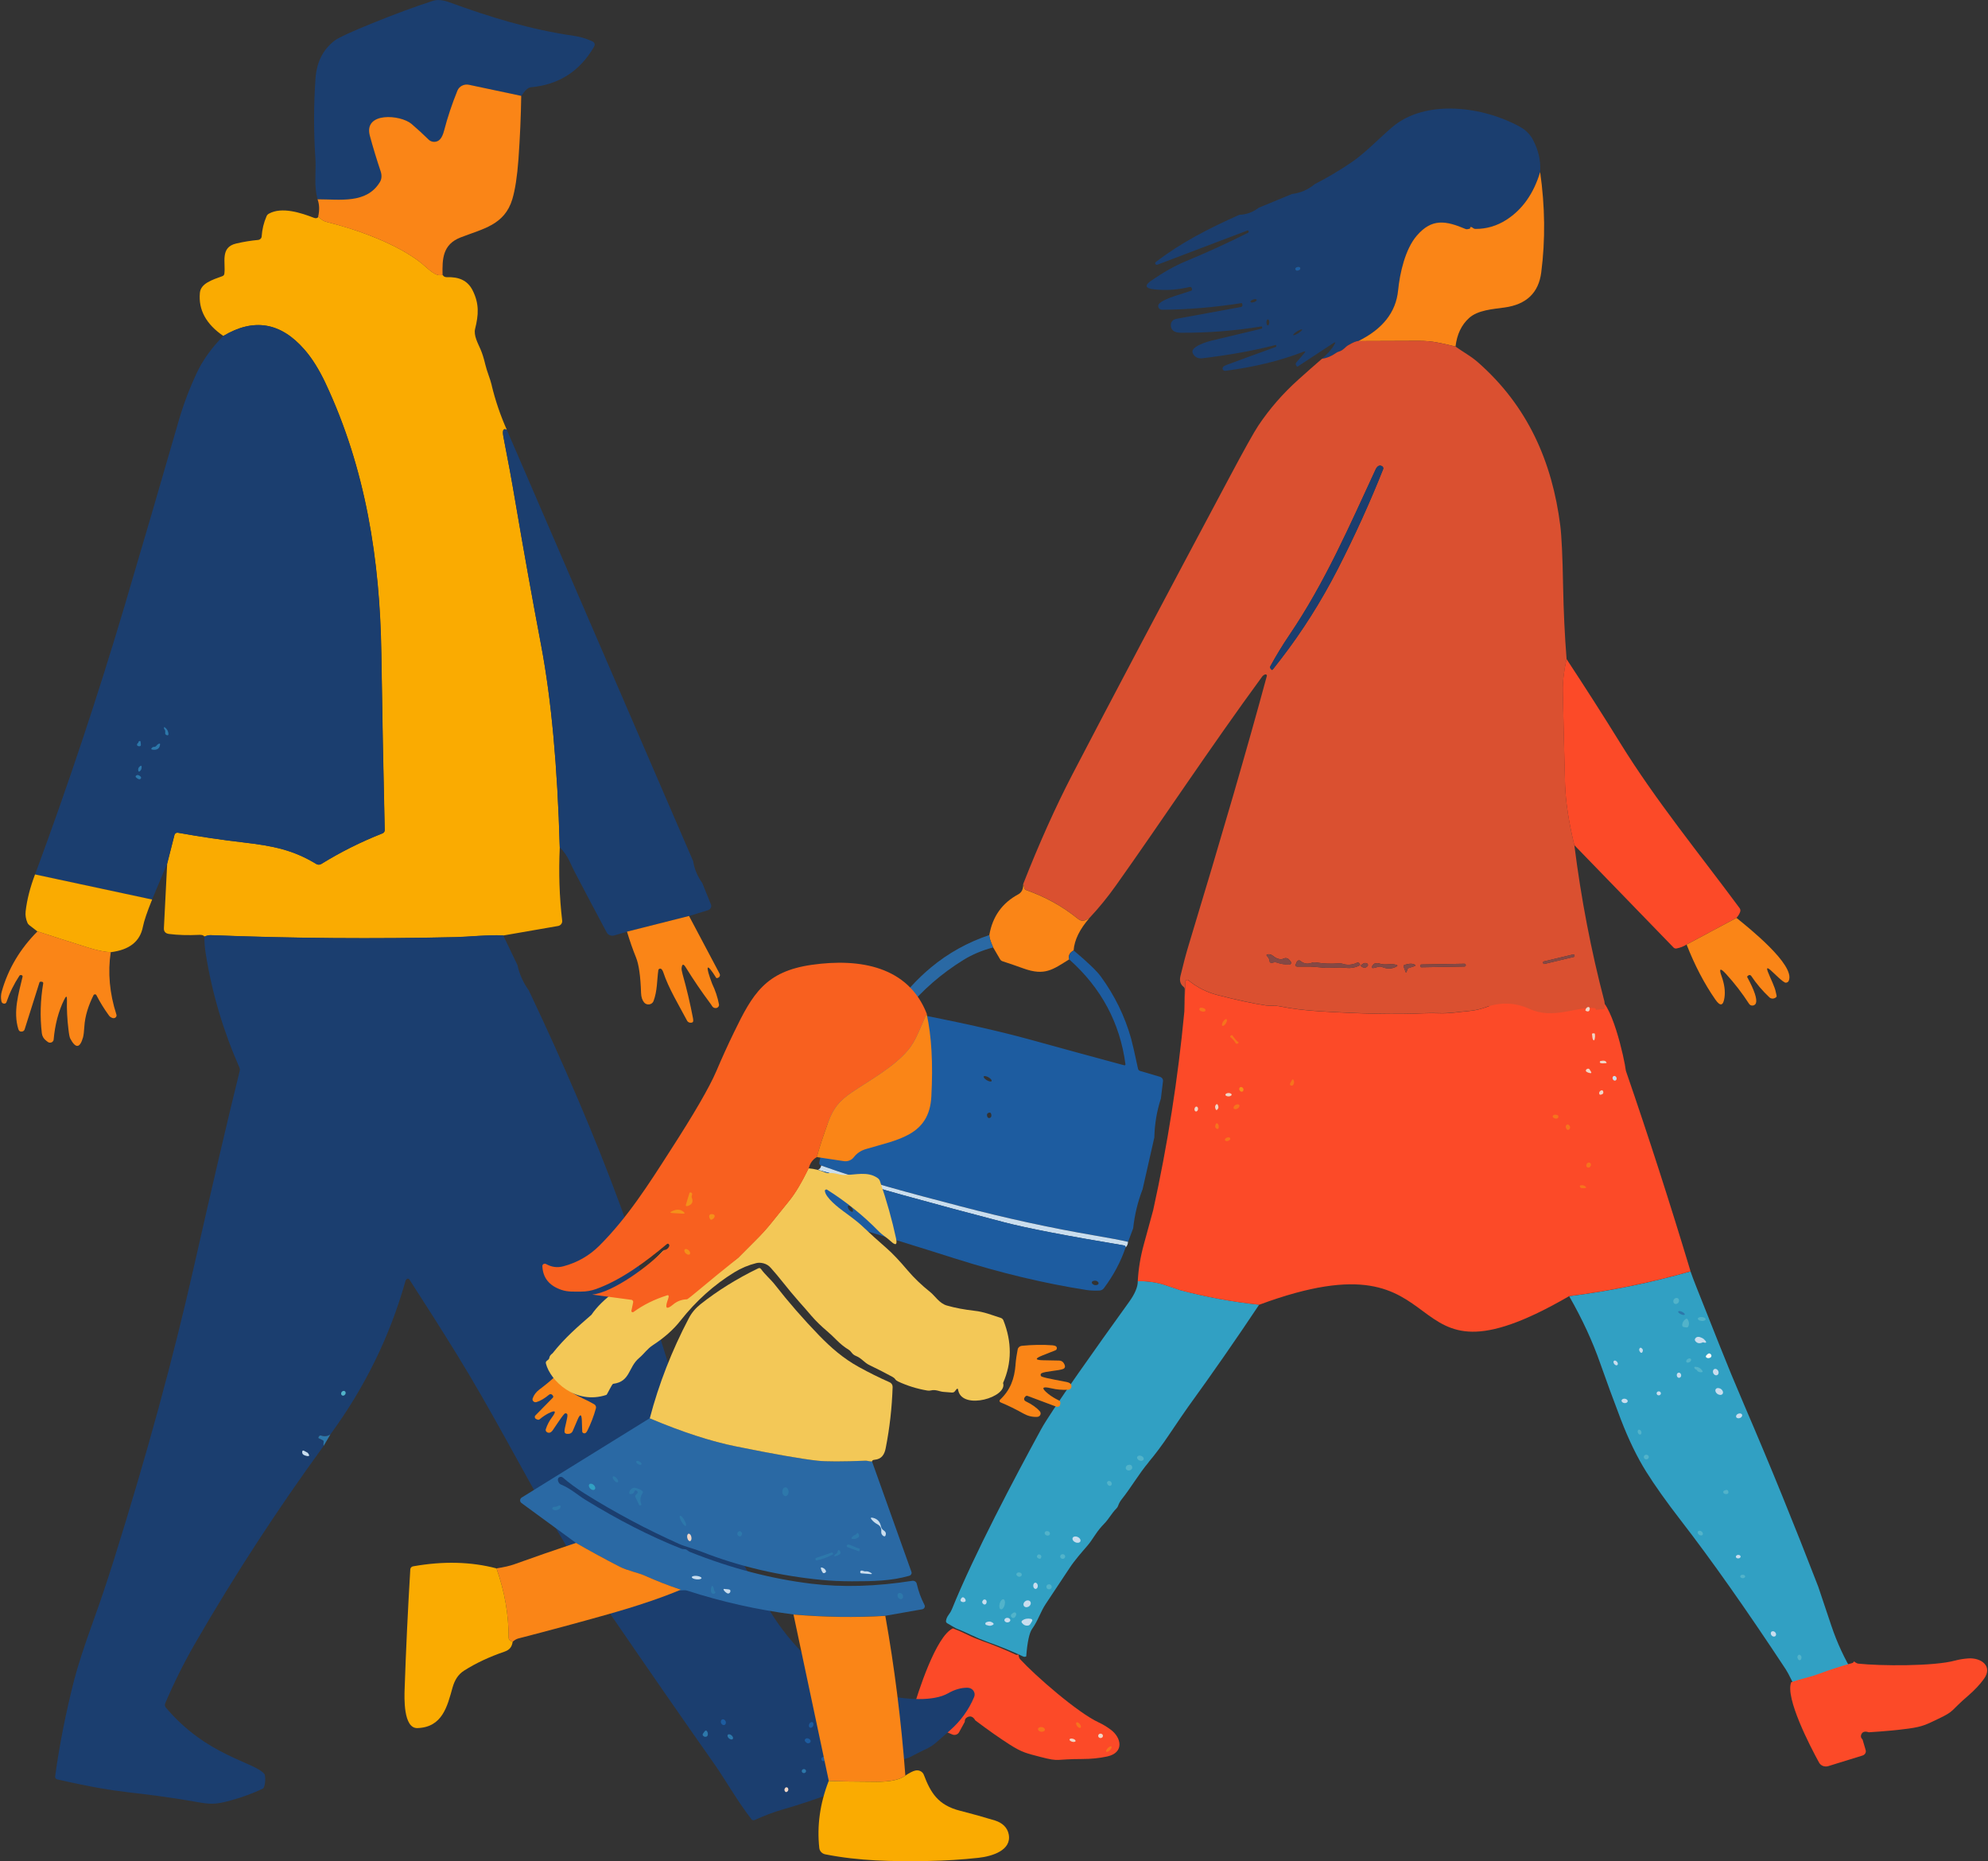 <svg width="219" height="205" viewBox="0 0 219 205" fill="none" xmlns="http://www.w3.org/2000/svg">
<rect x="0" y="0" width="219" height="205" fill="#333333" stroke="none"/>
<g clip-path="url(#clip0_81_4220)">
<path fill-rule="evenodd" clip-rule="evenodd" d="M104.966 179.353C105.502 179.559 106.033 179.79 106.56 180.05C107.12 180.325 107.656 180.545 108.158 180.727C109.426 181.173 110.665 181.684 111.88 182.248C111.973 182.292 112.077 182.287 112.195 182.238C112.224 182.484 112.283 182.66 112.372 182.753C114.043 184.569 118.695 188.642 121.055 189.731C121.478 189.927 121.911 190.183 122.348 190.511C123.548 191.39 123.868 193.053 121.975 193.47C121.119 193.657 120.2 193.75 119.206 193.75C116.202 193.75 116.797 194.088 114.648 193.529C113.124 193.127 112.627 193.053 111.221 192.155C110.12 191.449 108.856 190.565 107.44 189.496C107.199 189.069 106.889 188.956 106.52 189.167C106.353 189.265 106.269 189.432 106.279 189.662L105.65 190.806C105.512 191.056 105.188 191.164 104.912 191.051L101.038 189.412C100.634 189.245 100.423 188.823 100.541 188.431C101.136 186.375 103.108 180.212 104.966 179.363V179.353Z" fill="#FC4A28"/>
<path fill-rule="evenodd" clip-rule="evenodd" d="M126.538 161.06C125.451 162.35 124.635 163.803 123.553 165.162C123.386 165.373 123.263 165.604 123.179 165.844C123.14 165.962 123.076 166.065 122.983 166.158C122.457 166.683 122.152 167.316 121.631 167.841C121.277 168.204 120.957 168.597 120.677 169.019C120.303 169.593 120.008 170 119.796 170.245C119.103 171.055 118.41 171.825 117.82 172.719C116.93 174.068 116.064 175.373 115.219 176.639C114.629 177.513 114.348 178.523 113.709 179.402C113.394 179.838 113.173 180.854 113.05 182.449C112.927 182.503 112.814 182.508 112.716 182.459C111.413 181.85 110.08 181.306 108.718 180.825C108.182 180.633 107.607 180.393 107.002 180.099C106.437 179.824 105.866 179.573 105.291 179.348L104.357 178.803C104.244 178.739 104.194 178.646 104.214 178.523C104.244 178.307 104.337 178.087 104.504 177.866C104.662 177.66 104.784 177.449 104.873 177.228C107.302 171.227 111.772 162.782 114.688 157.434C115.199 156.496 116.581 154.411 118.838 151.192C120.588 148.694 122.437 146.099 124.379 143.405C125.028 142.507 125.348 141.741 125.338 141.108C126.459 141.099 127.472 141.246 128.387 141.555L129.999 142.1C132.861 142.86 135.762 143.395 138.708 143.709C136.185 147.497 133.569 151.261 130.865 154.99C130.565 155.407 129.867 156.428 128.765 158.062C128.013 159.18 127.27 160.177 126.533 161.05L126.538 161.06Z" fill="#31A0C3"/>
<path fill-rule="evenodd" clip-rule="evenodd" d="M186.227 140.034C186.379 140.481 186.596 141.06 186.876 141.761L189.467 148.283C190.259 150.285 191.149 152.439 192.147 154.765C194.994 161.379 197.703 168.038 200.29 174.741L201.75 179.088C202.375 180.948 203.191 182.704 204.194 184.363C202.571 185.688 200.624 186.63 198.352 187.204C197.576 185.457 197.03 184.343 196.715 183.863C192.393 177.307 188.538 171.836 185.14 167.444C183.567 165.408 182.308 163.636 181.364 162.13C180.356 160.525 179.422 158.602 178.556 156.354C177.745 154.235 176.983 152.164 176.279 150.157C175.429 147.723 174.288 145.265 172.862 142.772C177.435 142.193 181.89 141.285 186.232 140.039L186.227 140.034Z" fill="#31A0C3"/>
<path fill-rule="evenodd" clip-rule="evenodd" d="M175.847 109.92C177.474 109.857 178.969 116.716 179.107 117.943C179.107 117.953 179.112 117.963 179.117 117.973C181.61 125.2 183.98 132.551 186.232 140.034C181.89 141.275 177.435 142.188 172.857 142.767C152.53 154.544 161.735 135.176 138.718 143.714C135.772 143.4 132.866 142.865 130.004 142.11L128.387 141.565C127.472 141.256 126.459 141.104 125.338 141.118C125.407 139.794 125.628 138.439 126.007 137.06L127.034 133.302C128.628 126.069 129.773 118.777 130.467 111.427L130.58 108.12C130.58 107.958 130.786 107.874 130.914 107.982C131.868 108.762 132.95 109.312 134.174 109.621C136.279 110.161 138.029 110.539 139.44 110.75C139.696 110.789 139.962 110.799 140.242 110.789C140.478 110.779 140.729 110.794 141.004 110.853C142.302 111.118 143.772 111.299 145.405 111.397C150.106 111.687 153.902 111.756 156.793 111.618C157.383 111.594 157.939 111.589 158.45 111.613C159.635 111.667 160.702 111.461 161.862 111.363C162.448 111.309 163.013 111.186 163.564 110.99C163.711 110.936 163.864 110.887 164.011 110.843C164.06 110.774 164.115 110.71 164.169 110.656C165.177 109.587 173.713 110.019 175.847 109.93V109.92Z" fill="#FC4A28"/>
<path fill-rule="evenodd" clip-rule="evenodd" d="M169.661 18.937C168.948 21.312 167.709 23.073 165.939 24.212C164.906 24.874 163.785 25.208 162.571 25.213C162.443 25.213 162.325 25.174 162.221 25.085C162.153 25.017 162.064 24.997 161.956 25.021C161.926 25.021 161.921 25.036 161.941 25.061C162.02 25.149 161.912 25.213 161.612 25.247C161.558 25.257 161.499 25.247 161.445 25.223C159.232 24.29 157.727 24.055 156.085 25.939C154.782 27.436 154.197 30.105 154.01 31.989C153.774 34.384 152.308 36.248 149.624 37.568C149.388 37.583 149.014 37.74 148.508 38.035C148.183 38.226 147.952 38.604 147.509 38.726C147.382 38.761 147.264 38.815 147.165 38.888C146.683 39.237 146.172 39.453 145.616 39.531C146.256 38.972 146.728 38.437 147.023 37.912C147.145 37.691 147.101 37.652 146.88 37.794L142.976 40.36C142.932 40.39 142.873 40.375 142.848 40.336L142.779 40.228C142.71 40.125 142.72 40.022 142.804 39.928L143.694 38.888C143.846 38.707 143.807 38.663 143.581 38.746C141.078 39.722 138.216 40.424 135 40.846C134.848 40.866 134.71 40.773 134.681 40.63C134.651 40.463 134.784 40.326 135.079 40.213C136.859 39.551 138.673 38.888 140.522 38.221C140.591 38.196 140.616 38.152 140.596 38.089L140.561 37.995C140.561 37.995 140.552 37.985 140.547 37.99C138.221 38.604 135.526 39.09 132.458 39.462C131.956 39.521 131.602 39.335 131.396 38.898C131.224 38.535 131.607 38.172 132.556 37.804C132.832 37.696 133.117 37.608 133.407 37.534L138.949 36.209C139.022 36.19 139.057 36.14 139.042 36.067L139.017 35.969C139.017 35.969 139.003 35.949 138.988 35.949C136.038 36.44 133.063 36.67 130.063 36.651C129.326 36.646 128.962 36.346 128.982 35.763C128.987 35.453 129.227 35.188 129.557 35.125L136.702 33.815C136.82 33.79 136.893 33.692 136.869 33.584L136.839 33.442C136.824 33.402 136.8 33.383 136.756 33.388C133.727 33.859 130.821 34.104 128.023 34.119C127.654 34.119 127.452 33.712 127.698 33.451C128.264 32.843 130.363 32.338 131.234 32.019C131.298 31.989 131.322 31.95 131.312 31.886L131.293 31.764C131.273 31.655 131.16 31.587 131.052 31.611C129.729 31.93 128.426 32.014 127.143 31.871C126.144 31.764 126.051 31.43 126.867 30.88C128.116 30.036 129.282 29.33 130.708 28.741C132.974 27.804 135.231 26.768 137.478 25.645C137.567 25.605 137.582 25.541 137.537 25.463L137.488 25.375C137.488 25.375 137.464 25.375 137.434 25.38L127.506 29.153C127.413 29.187 127.334 29.163 127.285 29.084C127.256 29.045 127.251 28.996 127.261 28.952C127.266 28.922 127.29 28.893 127.329 28.863C129.999 26.788 133.083 25.193 136.52 23.662C137.316 23.633 138.029 23.368 138.663 22.882L142.317 21.371C143.271 21.253 144.107 20.89 144.825 20.286C146.26 19.555 147.632 18.736 148.955 17.828C150.396 16.837 151.836 15.325 153.331 14.035C157.063 10.821 163.49 11.763 167.448 13.971C168.083 14.324 168.555 14.796 168.864 15.379C169.484 16.552 169.75 17.735 169.666 18.927L169.661 18.937ZM142.843 29.428C142.72 29.467 142.666 29.59 142.715 29.703C142.774 29.84 142.917 29.855 143.143 29.742C143.286 29.678 143.29 29.492 143.163 29.413C143.094 29.374 142.986 29.374 142.848 29.423L142.843 29.428ZM138.432 33.015C138.403 32.936 138.226 32.931 138.039 32.995C137.852 33.059 137.724 33.182 137.759 33.255C137.788 33.334 137.965 33.339 138.152 33.275C138.339 33.211 138.467 33.093 138.432 33.015ZM139.667 35.841C139.755 35.841 139.824 35.694 139.824 35.512C139.824 35.326 139.76 35.179 139.671 35.179C139.583 35.179 139.514 35.331 139.514 35.507C139.514 35.684 139.583 35.841 139.667 35.841ZM143.438 36.292C143.399 36.239 143.148 36.332 142.882 36.499C142.617 36.67 142.43 36.847 142.469 36.906C142.509 36.96 142.754 36.867 143.025 36.7C143.29 36.528 143.477 36.351 143.438 36.297V36.292Z" fill="#1B3E6F"/>
<path fill-rule="evenodd" clip-rule="evenodd" d="M169.661 18.937C170.207 22.745 170.246 26.435 169.784 30.012C169.494 32.254 168.151 33.535 165.752 33.869C164.439 34.05 162.807 34.158 161.848 35.017C160.997 35.782 160.495 36.837 160.343 38.172C159.665 38 158.996 37.853 158.342 37.725C157.722 37.603 157.044 37.544 156.306 37.544C154.177 37.549 151.95 37.554 149.629 37.569C152.313 36.248 153.779 34.389 154.015 31.989C154.202 30.105 154.787 27.436 156.09 25.939C157.732 24.05 159.237 24.285 161.449 25.223C161.504 25.247 161.563 25.252 161.617 25.247C161.917 25.213 162.025 25.149 161.946 25.061C161.926 25.036 161.931 25.026 161.961 25.022C162.069 24.992 162.153 25.017 162.226 25.085C162.33 25.174 162.443 25.218 162.575 25.213C163.79 25.213 164.911 24.874 165.944 24.212C167.714 23.073 168.953 21.317 169.666 18.937H169.661Z" fill="#FA8517"/>
<path fill-rule="evenodd" clip-rule="evenodd" d="M142.843 29.428C142.986 29.379 143.094 29.374 143.158 29.418C143.29 29.497 143.281 29.683 143.138 29.747C142.912 29.86 142.774 29.845 142.71 29.707C142.661 29.595 142.715 29.472 142.838 29.433L142.843 29.428Z" fill="#1D5CA0"/>
<path fill-rule="evenodd" clip-rule="evenodd" d="M149.624 37.569C151.945 37.554 154.167 37.549 156.301 37.544C157.039 37.544 157.717 37.603 158.337 37.725C158.996 37.853 159.66 38 160.338 38.172C160.722 38.437 161.14 38.717 161.592 39.006C162.069 39.31 162.467 39.605 162.792 39.889C168.343 44.752 170.994 50.93 171.879 57.868C172.026 59.026 172.134 61.259 172.193 64.576C172.247 67.334 172.37 70.008 172.577 72.594C172.282 73.899 172.149 75.087 172.164 76.141C172.233 79.542 172.316 82.938 172.41 86.338C172.464 88.252 172.803 90.504 173.432 93.09C174.175 98.998 175.281 104.734 176.742 110.293C176.811 110.578 176.722 110.922 176.791 111.147L175.793 111.231C175.807 111.108 175.748 111.039 175.616 111.03C173.629 110.877 171.107 112.315 168.501 111.133C166.927 110.411 165.285 110.357 163.574 110.971C163.028 111.172 162.457 111.294 161.872 111.344C160.712 111.442 159.64 111.648 158.46 111.594C157.944 111.574 157.393 111.579 156.803 111.604C153.907 111.741 150.111 111.672 145.41 111.383C143.777 111.285 142.312 111.103 141.009 110.838C140.734 110.784 140.483 110.765 140.247 110.774C139.966 110.784 139.701 110.774 139.445 110.735C138.039 110.524 136.284 110.146 134.179 109.607C132.96 109.297 131.873 108.753 130.919 107.968C130.791 107.865 130.59 107.948 130.585 108.105L130.472 111.417L130.511 108.983C130.511 108.861 130.462 108.758 130.363 108.679C130.024 108.409 129.916 108.017 130.039 107.506C130.344 106.221 130.649 105.073 130.958 104.057C134.577 92.133 137.444 82.265 139.558 74.449C139.588 74.346 139.48 74.252 139.372 74.287C139.234 74.331 139.131 74.414 139.047 74.517C133.392 82.226 127.757 90.749 122.934 97.531C122.024 98.811 121.06 99.999 120.032 101.093C119.782 101.27 119.551 101.378 119.344 101.412C119.167 101.441 118.956 101.363 118.71 101.167C117.033 99.812 115.155 98.777 113.08 98.046C112.962 98.007 112.888 97.928 112.858 97.82L112.721 97.359C114.466 92.918 116.271 88.894 118.139 85.293C122.334 77.231 128.087 66.352 135.403 52.642C137.08 49.487 138.157 47.569 138.619 46.877C139.858 45.027 141.329 43.334 143.04 41.803C143.969 40.964 144.83 40.208 145.626 39.521C146.182 39.438 146.693 39.227 147.175 38.879C147.278 38.805 147.391 38.751 147.519 38.717C147.962 38.594 148.193 38.216 148.522 38.025C149.029 37.73 149.398 37.573 149.638 37.559L149.624 37.569ZM141.088 72.618C143.433 69.576 145.528 66.264 147.367 62.687C149.245 59.021 150.912 55.351 152.367 51.681C152.417 51.558 152.367 51.421 152.249 51.347C152.072 51.244 151.915 51.259 151.773 51.381C151.679 51.46 151.61 51.553 151.561 51.661C148.665 57.912 145.97 64.144 142.056 69.92C141.299 71.038 140.581 72.206 139.937 73.399C139.898 73.467 139.903 73.551 139.952 73.615L140.05 73.747C140.085 73.801 140.168 73.801 140.207 73.747C140.483 73.394 140.773 73.016 141.083 72.623L141.088 72.618ZM140.257 105.303C140.109 105.171 139.937 105.102 139.74 105.107C139.499 105.107 139.46 105.195 139.627 105.362C139.76 105.495 139.834 105.666 139.858 105.867C139.868 105.99 139.942 106.054 140.075 106.054C140.144 106.054 140.207 106.039 140.271 106.015C140.399 105.975 140.517 105.975 140.635 106.015C141.088 106.167 141.545 106.245 142.022 106.25C142.184 106.25 142.287 106.083 142.204 105.951C141.973 105.573 141.707 105.445 141.417 105.583C141.093 105.74 140.62 105.622 140.257 105.293V105.303ZM173.432 105.195C173.418 105.141 173.359 105.112 173.305 105.127L170.059 105.902C170.005 105.912 169.971 105.97 169.986 106.02L170.01 106.108C170.02 106.162 170.079 106.191 170.133 106.177L173.383 105.401C173.437 105.391 173.472 105.333 173.457 105.284L173.432 105.195ZM142.75 106.177C142.656 106.25 142.666 106.329 142.779 106.427C142.804 106.451 142.838 106.466 142.877 106.466C143.369 106.466 143.846 106.466 144.303 106.466C144.495 106.466 144.972 106.505 145.729 106.584C146.58 106.672 147.382 106.496 148.242 106.603C148.788 106.672 149.299 106.584 149.771 106.339C149.825 106.314 149.835 106.275 149.811 106.226L149.761 106.137C149.712 106.034 149.584 105.995 149.481 106.044C148.945 106.294 148.409 106.329 147.873 106.152C147.755 106.113 147.622 106.098 147.495 106.108C146.634 106.182 145.779 106.147 144.913 106C144.78 105.98 144.657 105.99 144.534 106.039C144.067 106.226 143.64 106.162 143.256 105.843C143.153 105.76 143.05 105.76 142.941 105.843C142.873 105.902 142.833 105.961 142.823 106.039C142.823 106.098 142.794 106.142 142.745 106.177H142.75ZM150.027 106.235C149.997 106.25 149.968 106.275 149.948 106.299C149.904 106.353 149.914 106.402 149.963 106.442C150.214 106.643 150.445 106.633 150.642 106.427C150.755 106.309 150.686 106.128 150.528 106.088C150.371 106.054 150.243 106.074 150.15 106.152C150.12 106.172 150.081 106.196 150.032 106.231L150.027 106.235ZM152.264 106.52C152.825 106.751 153.346 106.731 153.833 106.466C153.985 106.383 153.975 106.324 153.813 106.27C153.169 106.088 152.628 106.358 151.954 106.128C151.836 106.088 151.728 106.074 151.63 106.088C151.468 106.118 151.364 106.147 151.325 106.196C150.971 106.599 151.06 106.721 151.586 106.559C151.64 106.545 151.743 106.515 151.891 106.481C152.018 106.456 152.141 106.466 152.264 106.515V106.52ZM155.224 106.613L155.726 106.451C155.982 106.368 155.982 106.285 155.726 106.196C155.48 106.118 155.151 106.142 154.738 106.275C154.629 106.309 154.595 106.378 154.629 106.481L154.836 107.045C154.87 107.138 154.905 107.138 154.949 107.045C154.978 106.972 155.003 106.903 155.023 106.834C155.042 106.716 155.116 106.643 155.229 106.608L155.224 106.613ZM161.469 106.285C161.469 106.211 161.4 106.152 161.322 106.152L156.591 106.235C156.508 106.235 156.449 106.294 156.449 106.373V106.412C156.449 106.486 156.518 106.55 156.596 106.545L161.326 106.461C161.41 106.461 161.469 106.397 161.469 106.324V106.285Z" fill="#DA5030"/>
<path fill-rule="evenodd" clip-rule="evenodd" d="M141.088 72.618C140.778 73.016 140.488 73.388 140.212 73.742C140.173 73.791 140.085 73.791 140.05 73.742L139.952 73.609C139.903 73.55 139.893 73.462 139.937 73.393C140.586 72.206 141.299 71.033 142.056 69.919C145.97 64.144 148.665 57.912 151.561 51.661C151.61 51.553 151.679 51.46 151.773 51.381C151.915 51.258 152.077 51.249 152.249 51.347C152.372 51.415 152.417 51.558 152.367 51.68C150.912 55.351 149.24 59.021 147.367 62.687C145.533 66.264 143.438 69.576 141.088 72.618Z" fill="#1B3E6F"/>
<path fill-rule="evenodd" clip-rule="evenodd" d="M172.577 72.599C174.657 75.759 176.634 78.845 178.492 81.853C182.401 88.183 187.2 94.027 191.641 100.033C191.714 100.136 191.739 100.254 191.714 100.377C191.66 100.602 191.518 100.843 191.291 101.103L185.789 104.042C185.46 104.248 185.091 104.395 184.693 104.469C184.57 104.498 184.442 104.454 184.358 104.366L173.428 93.09C172.803 90.504 172.464 88.252 172.405 86.338C172.311 82.942 172.228 79.542 172.159 76.141C172.139 75.086 172.277 73.899 172.572 72.594L172.577 72.599Z" fill="#FC4A28"/>
<path fill-rule="evenodd" clip-rule="evenodd" d="M112.716 97.369L112.853 97.83C112.883 97.943 112.957 98.016 113.075 98.056C115.15 98.787 117.028 99.822 118.705 101.176C118.951 101.373 119.162 101.451 119.339 101.422C119.546 101.387 119.777 101.279 120.028 101.103C118.941 102.344 118.356 103.537 118.272 104.68C117.82 104.935 117.662 105.259 117.785 105.671C115.951 106.814 115.091 107.506 112.775 106.682C112.008 106.407 111.231 106.137 110.449 105.882C110.321 105.843 110.228 105.764 110.164 105.651L109.407 104.356C109.116 103.694 108.974 103.237 108.984 102.997C109.333 100.96 110.395 99.464 112.175 98.507C112.558 98.296 112.735 97.918 112.716 97.369Z" fill="#FA8517"/>
<path fill-rule="evenodd" clip-rule="evenodd" d="M191.296 101.103C192.599 102.162 197.797 106.289 197.054 108.021C196.995 108.159 196.887 108.232 196.73 108.242C196.449 108.262 195.407 107.163 195.009 106.824C194.679 106.549 194.586 106.603 194.733 106.996C195.038 107.796 195.52 108.674 195.633 109.322C195.712 109.729 195.815 109.778 195.515 109.935C195.319 110.038 195.073 110.004 194.92 109.856C194.158 109.14 193.484 108.35 192.909 107.486C192.84 107.383 192.688 107.369 192.594 107.447L192.496 107.531C192.467 107.56 192.457 107.589 192.476 107.624C193.273 109.091 193.588 110.048 193.435 110.494C193.322 110.808 192.87 110.857 192.683 110.573C191.916 109.385 191.06 108.281 190.131 107.266C189.502 106.579 189.339 106.662 189.649 107.521C189.964 108.394 190.072 109.179 189.969 109.881C189.841 110.803 189.502 110.877 188.961 110.092C187.751 108.35 186.694 106.333 185.799 104.042L191.301 101.103H191.296Z" fill="#FA8517"/>
<path fill-rule="evenodd" clip-rule="evenodd" d="M108.984 102.997C108.974 103.237 109.116 103.693 109.407 104.356C108.187 104.68 107.096 105.141 106.132 105.735C103.713 107.231 101.628 109.047 99.872 111.167C99.351 111.014 98.85 110.995 98.363 111.113C99.676 109.312 101.072 107.796 102.542 106.574C104.44 104.994 106.589 103.796 108.984 102.992V102.997Z" fill="#2A69A4"/>
<path fill-rule="evenodd" clip-rule="evenodd" d="M118.277 104.685C119.821 105.99 120.814 106.942 121.257 107.545C122.791 109.645 123.912 111.927 124.605 114.4C124.743 114.896 124.999 116.005 125.363 117.712C125.392 117.84 125.471 117.923 125.604 117.963L127.777 118.605C128.003 118.674 128.146 118.88 128.116 119.096L127.885 121.005C127.433 122.384 127.197 123.812 127.162 125.289L125.874 130.976C125.333 132.384 124.989 133.817 124.832 135.289L124.271 136.79C123.548 136.614 122.324 136.378 120.588 136.084C115.789 135.264 110.852 134.195 105.773 132.86C99.946 131.334 95.471 130.161 90.466 128.38C90.421 128.365 90.387 128.341 90.348 128.316C90.264 128.247 90.235 128.159 90.254 128.051C91.169 123.507 92.236 118.807 94.046 114.489C94.208 114.582 94.272 114.758 94.237 115.014C94.227 115.077 94.252 115.136 94.306 115.18C94.341 115.205 94.385 115.22 94.439 115.215C94.547 115.205 94.616 115.161 94.66 115.068L94.995 114.317C95.049 114.199 95.009 114.135 94.876 114.116C94.65 114.076 94.424 114.081 94.208 114.135C94.178 113.905 94.272 113.733 94.478 113.61C94.98 113.743 95.285 113.723 95.383 113.556C95.457 113.429 95.417 113.36 95.265 113.355L94.557 113.335L95.87 111.319C95.939 111.211 96.042 111.142 96.175 111.113C96.868 110.965 97.606 110.965 98.373 111.118C98.859 111 99.361 111.014 99.882 111.171L99.779 111.289C99.69 111.392 99.715 111.451 99.848 111.476C105.33 112.506 109.918 113.527 113.601 114.543C116.979 115.475 120.382 116.407 123.809 117.33C123.942 117.364 123.996 117.32 123.976 117.197C123.371 112.658 121.311 108.821 117.8 105.686C117.677 105.273 117.835 104.95 118.287 104.694L118.277 104.685ZM96.509 114.577L96.681 114.915C96.71 114.979 96.784 115.018 96.858 115.009C96.976 114.999 97.045 114.95 97.074 114.857C97.153 114.577 97.035 114.41 97.03 114.145C97.03 114.022 97.089 113.939 97.212 113.89C97.399 113.821 97.532 113.733 97.606 113.63C97.841 113.326 97.768 113.208 97.369 113.272C97.079 113.321 96.73 113.296 96.327 113.198C96.199 113.169 96.106 113.208 96.042 113.316C95.791 113.757 95.521 114.184 95.231 114.596C95.171 114.685 95.142 114.763 95.142 114.832C95.142 114.925 95.162 115.004 95.211 115.072C95.294 115.205 95.393 115.21 95.501 115.097C95.604 114.999 95.648 114.871 95.629 114.719C95.619 114.596 95.668 114.508 95.786 114.459C95.944 114.39 96.101 114.366 96.258 114.39C96.376 114.41 96.46 114.464 96.509 114.567V114.577ZM96.43 115.063C96.43 114.906 96.293 114.778 96.125 114.778C95.958 114.778 95.82 114.906 95.82 115.063C95.82 115.22 95.953 115.347 96.125 115.347C96.297 115.347 96.43 115.22 96.43 115.063ZM97.183 115.22C96.932 115.269 96.775 115.431 96.716 115.686C96.686 115.804 96.819 115.892 96.932 115.838C97.246 115.686 97.532 115.49 97.797 115.269C97.92 115.166 97.955 115.043 97.891 114.915C97.802 114.709 97.709 114.704 97.606 114.901C97.541 115.018 97.443 115.112 97.31 115.176C97.271 115.195 97.227 115.21 97.183 115.22ZM95.968 116.334C95.919 116.52 95.776 116.603 95.54 116.574C95.471 116.554 95.417 116.545 95.373 116.549C95.275 116.554 95.216 116.652 95.26 116.731C95.422 117.025 95.634 117.148 95.899 117.089C96.401 116.589 96.524 116.23 96.263 116.015C96.096 115.853 95.944 115.774 95.801 115.779C95.648 115.779 95.56 115.941 95.644 116.059C95.712 116.152 95.82 116.245 95.968 116.329V116.334ZM98.176 116.216C98.068 116.039 97.733 116.034 97.428 116.201C97.129 116.368 96.966 116.648 97.079 116.824C97.192 117.001 97.527 117.006 97.832 116.839C98.136 116.667 98.294 116.392 98.181 116.216H98.176ZM109.234 119.081C109.289 118.998 109.146 118.812 108.91 118.669C108.674 118.532 108.433 118.483 108.374 118.566C108.32 118.654 108.462 118.836 108.698 118.978C108.935 119.121 109.175 119.17 109.234 119.081ZM98.633 119.93C98.584 120.112 98.648 120.244 98.835 120.323C98.958 120.372 99.09 120.284 99.085 120.161C99.085 120.043 99.031 119.94 98.948 119.852C98.85 119.754 98.672 119.793 98.633 119.93ZM95.924 120.436C95.924 120.318 95.826 120.225 95.698 120.225C95.57 120.225 95.476 120.318 95.476 120.436C95.476 120.553 95.58 120.642 95.698 120.642C95.816 120.642 95.924 120.549 95.924 120.436ZM96.917 120.583C96.966 120.509 96.897 120.382 96.75 120.293C96.607 120.21 96.45 120.2 96.401 120.269C96.352 120.342 96.425 120.47 96.568 120.558C96.71 120.642 96.868 120.652 96.917 120.583ZM94.218 120.74C94.316 120.848 94.444 120.877 94.601 120.828C94.729 120.784 94.749 120.72 94.645 120.637C94.547 120.549 94.424 120.519 94.286 120.549C94.149 120.578 94.129 120.637 94.218 120.74ZM109.161 122.639C109.131 122.57 109.053 122.531 108.979 122.551C108.733 122.605 108.664 122.766 108.777 123.031C108.831 123.149 108.979 123.188 109.092 123.115C109.23 123.017 109.254 122.86 109.161 122.639Z" fill="#1D5CA0"/>
<path fill-rule="evenodd" clip-rule="evenodd" d="M140.257 105.303C140.62 105.632 141.088 105.745 141.417 105.593C141.707 105.455 141.968 105.578 142.204 105.961C142.287 106.093 142.184 106.26 142.022 106.26C141.55 106.26 141.088 106.177 140.635 106.024C140.517 105.985 140.399 105.985 140.271 106.024C140.203 106.049 140.139 106.059 140.075 106.064C139.942 106.064 139.868 106 139.858 105.877C139.839 105.671 139.765 105.499 139.627 105.372C139.465 105.21 139.504 105.122 139.74 105.117C139.937 105.117 140.109 105.18 140.257 105.313V105.303Z" fill="#854844"/>
<path fill-rule="evenodd" clip-rule="evenodd" d="M173.457 105.283C173.472 105.332 173.437 105.391 173.383 105.401L170.133 106.176C170.079 106.191 170.02 106.162 170.01 106.108L169.986 106.019C169.971 105.97 170.005 105.911 170.059 105.902L173.305 105.126C173.359 105.112 173.418 105.141 173.432 105.195L173.457 105.283Z" fill="#854844"/>
<path fill-rule="evenodd" clip-rule="evenodd" d="M142.828 106.039C142.838 105.961 142.873 105.897 142.941 105.843C143.05 105.759 143.153 105.759 143.256 105.843C143.644 106.157 144.072 106.221 144.539 106.039C144.662 105.99 144.785 105.98 144.918 106C145.783 106.147 146.639 106.181 147.5 106.103C147.627 106.093 147.755 106.108 147.878 106.147C148.414 106.324 148.955 106.289 149.486 106.039C149.589 105.99 149.717 106.029 149.766 106.132L149.815 106.221C149.84 106.27 149.825 106.309 149.776 106.334C149.304 106.579 148.798 106.667 148.252 106.599C147.391 106.491 146.59 106.667 145.739 106.579C144.977 106.5 144.505 106.466 144.313 106.461C143.851 106.461 143.374 106.461 142.887 106.461C142.848 106.461 142.814 106.446 142.789 106.422C142.676 106.329 142.666 106.245 142.759 106.172C142.809 106.137 142.833 106.088 142.838 106.034L142.828 106.039Z" fill="#854844"/>
<path fill-rule="evenodd" clip-rule="evenodd" d="M150.15 106.157C150.243 106.078 150.371 106.059 150.528 106.093C150.686 106.127 150.755 106.314 150.642 106.431C150.445 106.638 150.219 106.642 149.968 106.446C149.914 106.407 149.909 106.358 149.953 106.304C149.973 106.279 150.002 106.255 150.032 106.24C150.086 106.206 150.125 106.176 150.15 106.162V106.157Z" fill="#854844"/>
<path fill-rule="evenodd" clip-rule="evenodd" d="M151.891 106.486C151.738 106.52 151.635 106.549 151.581 106.564C151.05 106.726 150.961 106.603 151.32 106.201C151.364 106.152 151.463 106.118 151.625 106.093C151.723 106.078 151.832 106.093 151.95 106.132C152.628 106.363 153.164 106.093 153.808 106.275C153.97 106.324 153.98 106.387 153.828 106.466C153.341 106.726 152.82 106.746 152.259 106.52C152.136 106.471 152.013 106.461 151.886 106.486H151.891Z" fill="#854844"/>
<path fill-rule="evenodd" clip-rule="evenodd" d="M155.018 106.839C155.003 106.907 154.978 106.976 154.944 107.05C154.905 107.138 154.865 107.138 154.831 107.05L154.624 106.485C154.59 106.387 154.624 106.314 154.733 106.279C155.146 106.147 155.48 106.122 155.721 106.201C155.977 106.289 155.977 106.373 155.721 106.456L155.219 106.618C155.101 106.657 155.033 106.731 155.013 106.844L155.018 106.839Z" fill="#854844"/>
<path fill-rule="evenodd" clip-rule="evenodd" d="M161.469 106.324C161.469 106.402 161.41 106.461 161.326 106.461L156.596 106.544C156.518 106.544 156.454 106.486 156.449 106.412V106.373C156.449 106.299 156.508 106.24 156.586 106.235L161.317 106.152C161.395 106.152 161.459 106.206 161.464 106.284V106.324H161.469Z" fill="#854844"/>
<path fill-rule="evenodd" clip-rule="evenodd" d="M90.461 128.38C95.466 130.166 99.936 131.334 105.768 132.86C110.847 134.19 115.789 135.264 120.583 136.084C122.319 136.378 123.548 136.614 124.266 136.79C124.246 137.06 124.153 137.266 123.991 137.409C124.001 137.345 123.991 137.296 123.942 137.242C123.912 137.207 123.863 137.188 123.794 137.178C117.446 136.123 113.05 135.269 110.606 134.631C106.84 133.65 103.083 132.639 99.336 131.604C97.089 130.981 94.867 130.313 92.654 129.597C91.862 129.337 91.007 129.091 90.097 128.866C90.308 128.768 90.431 128.606 90.461 128.385V128.38Z" fill="#C9DDEE"/>
<path fill-rule="evenodd" clip-rule="evenodd" d="M90.102 128.861C91.012 129.087 91.862 129.337 92.659 129.592C94.871 130.308 97.099 130.976 99.341 131.599C103.088 132.634 106.845 133.645 110.611 134.626C113.055 135.264 117.456 136.118 123.799 137.173C123.868 137.183 123.917 137.207 123.947 137.237C123.991 137.286 124.006 137.335 123.996 137.404C123.46 138.989 122.658 140.49 121.596 141.903C121.488 142.051 121.316 142.134 121.129 142.149C120.603 142.173 120.116 142.154 119.688 142.09C115.017 141.359 110.218 140.21 105.281 138.645C101.116 137.32 96.509 135.902 91.454 134.381C90.741 134.16 89.841 133.861 89.797 133.027C89.723 131.623 89.827 130.235 90.107 128.861H90.102ZM93.922 133.464C94.011 133.405 93.972 133.213 93.839 133.037C93.706 132.86 93.529 132.757 93.441 132.811C93.357 132.87 93.391 133.061 93.524 133.238C93.657 133.414 93.839 133.517 93.922 133.464ZM120.406 141.099C120.278 141.138 120.234 141.29 120.323 141.388C120.48 141.56 120.672 141.599 120.893 141.516C121.021 141.472 121.06 141.319 120.977 141.221C120.839 141.059 120.652 141.025 120.406 141.099Z" fill="#1D5CA0"/>
<path fill-rule="evenodd" clip-rule="evenodd" d="M175.114 111C175.144 111.093 175.139 111.181 175.104 111.26C175.055 111.392 174.957 111.436 174.814 111.392C174.755 111.373 174.701 111.343 174.647 111.304C174.676 111.113 174.76 110.995 174.893 110.936C174.976 110.897 175.055 110.921 175.119 111H175.114Z" fill="#F0D6C6"/>
<path fill-rule="evenodd" clip-rule="evenodd" d="M132.62 111.063C132.704 111.088 132.763 111.137 132.792 111.206C132.832 111.309 132.753 111.422 132.63 111.426C132.453 111.436 132.301 111.397 132.183 111.299C132.075 111.211 132.114 111.044 132.252 111.004C132.32 110.99 132.399 110.99 132.492 111.024C132.522 111.039 132.566 111.049 132.62 111.063Z" fill="#F6731D"/>
<path fill-rule="evenodd" clip-rule="evenodd" d="M134.666 112.992C134.577 112.943 134.607 112.741 134.73 112.54C134.853 112.339 135.025 112.211 135.113 112.261C135.202 112.31 135.172 112.511 135.049 112.712C134.926 112.913 134.754 113.041 134.666 112.992Z" fill="#F6731D"/>
<path fill-rule="evenodd" clip-rule="evenodd" d="M175.67 114.429C175.665 114.478 175.655 114.518 175.64 114.542C175.606 114.606 175.562 114.611 175.517 114.552C175.473 114.493 175.444 114.42 175.429 114.341L175.38 113.924C175.37 113.865 175.404 113.831 175.473 113.821H175.581C175.65 113.811 175.684 113.836 175.694 113.899C175.724 114.086 175.714 114.267 175.68 114.434L175.67 114.429Z" fill="#F0D6C6"/>
<path fill-rule="evenodd" clip-rule="evenodd" d="M136.107 114.881C135.974 114.65 135.787 114.439 135.546 114.238C135.497 114.204 135.502 114.125 135.556 114.096L135.649 114.037C135.703 114.003 135.748 114.013 135.782 114.067C135.964 114.351 136.19 114.606 136.451 114.827C136.461 114.837 136.461 114.842 136.451 114.847L136.372 114.925C136.293 114.994 136.161 114.979 136.107 114.881Z" fill="#F6731D"/>
<path fill-rule="evenodd" clip-rule="evenodd" d="M176.294 116.868C176.722 116.775 176.948 116.849 176.983 117.099C176.343 117.173 176.117 117.099 176.294 116.868Z" fill="#F0D6C6"/>
<path fill-rule="evenodd" clip-rule="evenodd" d="M175.114 117.801L175.271 118.056C175.335 118.169 175.306 118.218 175.168 118.203C175.035 118.184 174.917 118.139 174.799 118.071C174.686 118.002 174.667 117.914 174.745 117.806C174.775 117.766 174.829 117.737 174.903 117.717C174.986 117.698 175.075 117.727 175.119 117.801H175.114Z" fill="#F0D6C6"/>
<path fill-rule="evenodd" clip-rule="evenodd" d="M177.941 119.022C177.823 119.057 177.696 118.963 177.651 118.826C177.612 118.689 177.671 118.551 177.789 118.517C177.907 118.483 178.035 118.576 178.079 118.713C178.118 118.851 178.059 118.988 177.941 119.022Z" fill="#C9DDEE"/>
<path fill-rule="evenodd" clip-rule="evenodd" d="M142.11 119.361L142.282 119.032C142.381 118.841 142.464 118.846 142.533 119.052C142.582 119.204 142.563 119.356 142.455 119.504C142.405 119.577 142.322 119.602 142.219 119.572C142.12 119.543 142.071 119.445 142.115 119.361H142.11Z" fill="#F6731D"/>
<path fill-rule="evenodd" clip-rule="evenodd" d="M136.854 120.235C136.736 120.279 136.598 120.2 136.539 120.063C136.485 119.925 136.534 119.778 136.647 119.739C136.765 119.7 136.908 119.773 136.962 119.911C137.016 120.048 136.967 120.195 136.854 120.24V120.235Z" fill="#F4901A"/>
<path fill-rule="evenodd" clip-rule="evenodd" d="M176.368 120.112C176.456 120.058 176.575 120.102 176.604 120.195C176.673 120.401 176.589 120.529 176.353 120.578C176.26 120.598 176.196 120.568 176.176 120.475C176.137 120.328 176.201 120.21 176.363 120.112H176.368Z" fill="#F0D6C6"/>
<path fill-rule="evenodd" clip-rule="evenodd" d="M135.679 120.568C135.684 120.671 135.531 120.76 135.339 120.765C135.153 120.765 134.995 120.691 134.99 120.588C134.99 120.485 135.138 120.397 135.33 120.392C135.517 120.392 135.674 120.465 135.679 120.573V120.568Z" fill="#F0D6C6"/>
<path fill-rule="evenodd" clip-rule="evenodd" d="M133.933 121.702C134.032 121.574 134.11 121.584 134.169 121.731C134.233 121.883 134.238 122.006 134.194 122.089C134.051 122.34 133.943 122.325 133.874 122.055C133.84 121.918 133.859 121.795 133.933 121.702Z" fill="#F0D6C6"/>
<path fill-rule="evenodd" clip-rule="evenodd" d="M136.515 121.711C136.588 121.814 136.515 121.981 136.347 122.089C136.18 122.197 135.984 122.202 135.915 122.099C135.841 121.996 135.915 121.829 136.077 121.721C136.244 121.613 136.441 121.608 136.51 121.716L136.515 121.711Z" fill="#F6731D"/>
<path fill-rule="evenodd" clip-rule="evenodd" d="M131.74 122.428C131.632 122.413 131.563 122.281 131.588 122.133C131.612 121.981 131.711 121.873 131.819 121.888C131.927 121.903 131.996 122.035 131.976 122.182C131.952 122.335 131.848 122.443 131.745 122.428H131.74Z" fill="#F0D6C6"/>
<path fill-rule="evenodd" clip-rule="evenodd" d="M171.539 122.815C171.613 122.84 171.662 122.899 171.672 122.967C171.682 123.036 171.662 123.095 171.613 123.149C171.569 123.188 171.515 123.213 171.446 123.213C171.313 123.213 171.2 123.169 171.102 123.09C171.018 123.016 171.033 122.894 171.121 122.835C171.22 122.771 171.362 122.761 171.539 122.815Z" fill="#F6731D"/>
<path fill-rule="evenodd" clip-rule="evenodd" d="M134.174 123.817C134.253 123.934 134.277 124.067 134.248 124.219C134.218 124.356 134.14 124.391 134.012 124.312C133.85 124.209 133.82 124.047 133.928 123.826C134.002 123.684 134.081 123.684 134.174 123.812V123.817Z" fill="#F6731D"/>
<path fill-rule="evenodd" clip-rule="evenodd" d="M172.552 123.924C172.621 123.841 172.749 123.836 172.823 123.91C172.995 124.076 173.014 124.238 172.867 124.4C172.793 124.479 172.66 124.474 172.597 124.391C172.459 124.209 172.444 124.052 172.552 123.924Z" fill="#F6731D"/>
<path fill-rule="evenodd" clip-rule="evenodd" d="M135.521 125.372C135.566 125.47 135.472 125.602 135.31 125.661C135.153 125.72 134.99 125.691 134.946 125.593C134.902 125.495 134.995 125.362 135.158 125.303C135.315 125.244 135.477 125.274 135.521 125.372Z" fill="#F6731D"/>
<path fill-rule="evenodd" clip-rule="evenodd" d="M174.893 128.596C174.765 128.547 174.711 128.39 174.77 128.243C174.829 128.09 174.986 128.017 175.114 128.061C175.242 128.11 175.296 128.267 175.237 128.414C175.173 128.566 175.021 128.645 174.893 128.596Z" fill="#F6731D"/>
<path fill-rule="evenodd" clip-rule="evenodd" d="M174.293 130.873C174.185 130.873 174.111 130.833 174.062 130.745C174.003 130.637 174.037 130.573 174.17 130.554C174.352 130.524 174.504 130.569 174.642 130.681C174.775 130.784 174.755 130.848 174.583 130.868C174.499 130.883 174.401 130.868 174.298 130.868L174.293 130.873Z" fill="#F6731D"/>
<path fill-rule="evenodd" clip-rule="evenodd" d="M184.506 143.611C184.348 143.552 184.285 143.356 184.363 143.184C184.442 143.012 184.634 142.924 184.791 142.983C184.948 143.047 185.012 143.238 184.934 143.41C184.855 143.587 184.663 143.675 184.506 143.611Z" fill="#52B3CA"/>
<path fill-rule="evenodd" clip-rule="evenodd" d="M185.588 144.799C185.548 144.867 185.356 144.852 185.16 144.754C184.963 144.661 184.835 144.529 184.875 144.455C184.914 144.381 185.106 144.401 185.302 144.494C185.499 144.588 185.632 144.725 185.592 144.799H185.588Z" fill="#2D78AB"/>
<path fill-rule="evenodd" clip-rule="evenodd" d="M187.894 145.324C187.879 145.441 187.682 145.52 187.441 145.495C187.205 145.476 187.023 145.358 187.038 145.24C187.053 145.127 187.25 145.049 187.49 145.068C187.727 145.088 187.908 145.206 187.899 145.324H187.894Z" fill="#52B3CA"/>
<path fill-rule="evenodd" clip-rule="evenodd" d="M185.932 145.348C186.074 145.594 186.094 145.829 186.01 146.055C185.961 146.187 185.868 146.236 185.725 146.212L185.524 146.178C185.381 146.158 185.307 146.075 185.312 145.937C185.327 145.677 185.455 145.461 185.686 145.294C185.789 145.221 185.873 145.24 185.932 145.348Z" fill="#52B3CA"/>
<path fill-rule="evenodd" clip-rule="evenodd" d="M187.589 147.851C187.25 148.017 186.979 147.978 186.773 147.733C186.684 147.625 186.679 147.512 186.773 147.399C186.92 147.213 187.166 147.203 187.495 147.37C187.638 147.438 187.751 147.536 187.849 147.654C188.046 147.89 187.958 147.958 187.594 147.851H187.589Z" fill="#C9DDEE"/>
<path fill-rule="evenodd" clip-rule="evenodd" d="M180.847 148.499C180.995 148.611 181.024 148.764 180.921 148.945C180.882 149.019 180.774 149.029 180.72 148.97C180.577 148.813 180.538 148.675 180.602 148.548C180.661 148.435 180.744 148.415 180.847 148.499Z" fill="#C9DDEE"/>
<path fill-rule="evenodd" clip-rule="evenodd" d="M188.194 149.102C188.263 149.063 188.346 149.068 188.41 149.122C188.518 149.205 188.558 149.298 188.523 149.401C188.494 149.49 188.43 149.544 188.322 149.573C188.213 149.607 188.12 149.602 188.041 149.563C187.899 149.499 187.874 149.406 187.972 149.288C188.036 149.21 188.11 149.146 188.194 149.097V149.102Z" fill="#FDFCF8"/>
<path fill-rule="evenodd" clip-rule="evenodd" d="M185.784 150.034C185.715 149.951 185.765 149.799 185.897 149.705C186.03 149.607 186.197 149.598 186.266 149.681C186.335 149.764 186.291 149.916 186.153 150.01C186.02 150.108 185.853 150.118 185.784 150.034Z" fill="#52B3CA"/>
<path fill-rule="evenodd" clip-rule="evenodd" d="M178.158 150.363C178.069 150.422 177.917 150.363 177.819 150.231C177.72 150.098 177.715 149.941 177.804 149.882C177.897 149.823 178.045 149.882 178.148 150.015C178.246 150.142 178.251 150.299 178.163 150.358L178.158 150.363Z" fill="#C9DDEE"/>
<path fill-rule="evenodd" clip-rule="evenodd" d="M186.896 150.878C186.792 150.844 186.719 150.79 186.674 150.711C186.61 150.594 186.65 150.54 186.787 150.549C187.082 150.569 187.309 150.682 187.481 150.908C187.618 151.084 187.574 151.163 187.338 151.153C187.136 151.143 186.989 151.05 186.896 150.878Z" fill="#52B3CA"/>
<path fill-rule="evenodd" clip-rule="evenodd" d="M189.143 151.472C188.98 151.531 188.794 151.418 188.725 151.231C188.651 151.045 188.72 150.849 188.877 150.79C189.034 150.736 189.221 150.844 189.295 151.03C189.369 151.217 189.305 151.413 189.148 151.467L189.143 151.472Z" fill="#C9DDEE"/>
<path fill-rule="evenodd" clip-rule="evenodd" d="M184.988 151.766C184.855 151.781 184.732 151.663 184.717 151.501C184.698 151.344 184.791 151.202 184.924 151.192C185.057 151.177 185.179 151.295 185.199 151.452C185.219 151.609 185.125 151.747 184.988 151.761V151.766Z" fill="#C9DDEE"/>
<path fill-rule="evenodd" clip-rule="evenodd" d="M189.743 153.557C189.62 153.69 189.354 153.67 189.162 153.513C188.966 153.351 188.907 153.116 189.034 152.978C189.157 152.846 189.423 152.866 189.615 153.018C189.811 153.18 189.87 153.42 189.743 153.552V153.557Z" fill="#C9DDEE"/>
<path fill-rule="evenodd" clip-rule="evenodd" d="M182.967 153.474C182.967 153.596 182.863 153.695 182.731 153.695C182.598 153.695 182.495 153.596 182.495 153.474C182.495 153.351 182.598 153.253 182.731 153.253C182.863 153.253 182.967 153.351 182.967 153.474Z" fill="#C9DDEE"/>
<path fill-rule="evenodd" clip-rule="evenodd" d="M179.303 154.357C179.279 154.489 179.112 154.573 178.925 154.543C178.738 154.514 178.61 154.382 178.635 154.254C178.659 154.121 178.827 154.033 179.013 154.068C179.2 154.097 179.333 154.229 179.308 154.362L179.303 154.357Z" fill="#C9DDEE"/>
<path fill-rule="evenodd" clip-rule="evenodd" d="M191.901 155.805C191.965 155.928 191.877 156.099 191.704 156.178C191.527 156.261 191.331 156.222 191.267 156.099C191.203 155.972 191.287 155.805 191.464 155.726C191.641 155.643 191.837 155.682 191.901 155.805Z" fill="#C9DDEE"/>
<path fill-rule="evenodd" clip-rule="evenodd" d="M180.71 158.008C180.607 158.042 180.479 157.949 180.43 157.802C180.375 157.654 180.42 157.507 180.523 157.478C180.621 157.443 180.754 157.537 180.803 157.684C180.857 157.836 180.813 157.978 180.715 158.008H180.71Z" fill="#52B3CA"/>
<path fill-rule="evenodd" clip-rule="evenodd" d="M181.634 160.486C181.634 160.628 181.511 160.746 181.359 160.746C181.206 160.746 181.083 160.628 181.083 160.486C181.083 160.344 181.206 160.231 181.359 160.231C181.511 160.231 181.634 160.349 181.634 160.486Z" fill="#52B3CA"/>
<path fill-rule="evenodd" clip-rule="evenodd" d="M125.972 160.775C125.904 160.908 125.697 160.947 125.505 160.864C125.313 160.775 125.215 160.604 125.284 160.461C125.353 160.329 125.559 160.289 125.751 160.373C125.943 160.456 126.041 160.633 125.972 160.77V160.775Z" fill="#52B3CA"/>
<path fill-rule="evenodd" clip-rule="evenodd" d="M124.394 161.335C124.507 161.32 124.62 161.374 124.679 161.467C124.723 161.536 124.738 161.615 124.728 161.693C124.714 161.762 124.674 161.826 124.605 161.88C124.458 161.983 124.315 161.997 124.173 161.929C124.04 161.86 123.986 161.757 124.02 161.62C124.06 161.453 124.183 161.359 124.394 161.34V161.335Z" fill="#52B3CA"/>
<path fill-rule="evenodd" clip-rule="evenodd" d="M122.466 163.376C122.486 163.46 122.466 163.533 122.417 163.597C122.383 163.641 122.324 163.666 122.255 163.666C122.196 163.666 122.147 163.641 122.103 163.602C122.024 163.533 121.975 163.455 121.955 163.371C121.926 163.244 122.019 163.126 122.162 163.121C122.319 163.121 122.417 163.205 122.466 163.381V163.376Z" fill="#52B3CA"/>
<path fill-rule="evenodd" clip-rule="evenodd" d="M189.949 164.181C190.234 164.048 190.382 164.107 190.406 164.357C190.416 164.475 190.318 164.568 190.195 164.568C190.003 164.568 189.885 164.514 189.846 164.416C189.816 164.328 189.856 164.225 189.944 164.181H189.949Z" fill="#52B3CA"/>
<path fill-rule="evenodd" clip-rule="evenodd" d="M115.646 169.014C115.587 169.137 115.415 169.181 115.263 169.112C115.115 169.048 115.042 168.896 115.101 168.774C115.16 168.656 115.332 168.612 115.484 168.67C115.632 168.734 115.705 168.886 115.646 169.009V169.014Z" fill="#52B3CA"/>
<path fill-rule="evenodd" clip-rule="evenodd" d="M187.55 169.068C187.461 169.156 187.284 169.142 187.151 169.034C187.014 168.921 186.979 168.759 187.063 168.666C187.151 168.577 187.328 168.587 187.461 168.7C187.599 168.813 187.633 168.975 187.55 169.068Z" fill="#52B3CA"/>
<path fill-rule="evenodd" clip-rule="evenodd" d="M119.01 169.794C118.921 169.946 118.666 169.981 118.434 169.863C118.203 169.75 118.09 169.534 118.174 169.377C118.262 169.225 118.518 169.191 118.744 169.308C118.975 169.421 119.088 169.637 119.005 169.794H119.01Z" fill="#C9DDEE"/>
<path fill-rule="evenodd" clip-rule="evenodd" d="M114.289 171.301C114.363 171.203 114.456 171.188 114.57 171.242C114.692 171.306 114.742 171.404 114.702 171.531C114.663 171.693 114.56 171.733 114.402 171.654C114.216 171.561 114.176 171.443 114.284 171.306L114.289 171.301Z" fill="#52B3CA"/>
<path fill-rule="evenodd" clip-rule="evenodd" d="M117.343 171.443C117.343 171.585 117.22 171.703 117.067 171.703C116.915 171.703 116.792 171.585 116.792 171.443C116.792 171.301 116.915 171.188 117.067 171.188C117.22 171.188 117.343 171.301 117.343 171.443Z" fill="#52B3CA"/>
<path fill-rule="evenodd" clip-rule="evenodd" d="M191.749 171.443C191.759 171.551 191.645 171.644 191.503 171.654C191.36 171.669 191.232 171.59 191.223 171.482C191.213 171.374 191.326 171.281 191.468 171.266C191.611 171.257 191.739 171.335 191.749 171.443Z" fill="#C9DDEE"/>
<path fill-rule="evenodd" clip-rule="evenodd" d="M112.013 173.293C112.086 173.2 112.209 173.18 112.377 173.224C112.583 173.273 112.622 173.528 112.445 173.631C112.293 173.72 112.15 173.685 112.008 173.519C111.949 173.45 111.949 173.362 112.008 173.293H112.013Z" fill="#52B3CA"/>
<path fill-rule="evenodd" clip-rule="evenodd" d="M192.25 173.646C192.25 173.754 192.122 173.833 191.975 173.833C191.823 173.833 191.704 173.739 191.709 173.636C191.709 173.528 191.837 173.45 191.985 173.455C192.137 173.455 192.255 173.548 192.25 173.651V173.646Z" fill="#52B3CA"/>
<path fill-rule="evenodd" clip-rule="evenodd" d="M114.093 175.015C113.955 175.025 113.832 174.878 113.822 174.686C113.812 174.495 113.916 174.333 114.048 174.328C114.186 174.318 114.309 174.465 114.324 174.657C114.334 174.848 114.23 175.005 114.093 175.015Z" fill="#C9DDEE"/>
<path fill-rule="evenodd" clip-rule="evenodd" d="M115.858 174.78C115.858 174.937 115.725 175.059 115.563 175.059C115.401 175.059 115.268 174.937 115.268 174.78C115.268 174.623 115.401 174.505 115.563 174.505C115.725 174.505 115.858 174.628 115.858 174.78Z" fill="#52B3CA"/>
<path fill-rule="evenodd" clip-rule="evenodd" d="M106.215 175.997C106.284 176.055 106.328 176.119 106.358 176.198C106.407 176.335 106.358 176.428 106.201 176.458C106.122 176.477 106.043 176.468 105.965 176.438C105.822 176.384 105.783 176.291 105.832 176.163C105.856 176.109 105.891 176.055 105.925 176.011C106.019 175.918 106.112 175.908 106.21 175.997H106.215Z" fill="#C9DDEE"/>
<path fill-rule="evenodd" clip-rule="evenodd" d="M108.305 176.247C108.408 176.129 108.605 176.168 108.664 176.31C108.703 176.413 108.694 176.521 108.635 176.634C108.58 176.737 108.438 176.767 108.34 176.693C108.167 176.556 108.158 176.404 108.305 176.247Z" fill="#C9DDEE"/>
<path fill-rule="evenodd" clip-rule="evenodd" d="M110.257 177.262C110.1 177.228 110.041 176.953 110.12 176.649C110.193 176.345 110.385 176.124 110.538 176.158C110.695 176.193 110.754 176.467 110.675 176.772C110.601 177.076 110.415 177.297 110.257 177.262Z" fill="#52B3CA"/>
<path fill-rule="evenodd" clip-rule="evenodd" d="M112.839 176.944C112.696 176.811 112.721 176.571 112.893 176.414C113.06 176.252 113.316 176.232 113.458 176.365C113.601 176.497 113.576 176.738 113.404 176.895C113.237 177.052 112.981 177.076 112.839 176.944Z" fill="#C9DDEE"/>
<path fill-rule="evenodd" clip-rule="evenodd" d="M111.649 177.635C111.767 177.572 111.855 177.591 111.924 177.699C111.983 177.792 111.949 177.93 111.811 178.126C111.727 178.244 111.541 178.259 111.442 178.146C111.285 177.974 111.354 177.802 111.644 177.635H111.649Z" fill="#52B3CA"/>
<path fill-rule="evenodd" clip-rule="evenodd" d="M111.3 178.465C111.29 178.607 111.142 178.71 110.955 178.705C110.774 178.695 110.636 178.573 110.646 178.435C110.656 178.298 110.808 178.19 110.985 178.2C111.167 178.21 111.305 178.332 111.3 178.47V178.465Z" fill="#C9DDEE"/>
<path fill-rule="evenodd" clip-rule="evenodd" d="M113.699 178.553L113.507 178.872C113.439 178.985 113.34 179.049 113.203 179.058C112.962 179.083 112.76 178.985 112.588 178.769C112.504 178.661 112.514 178.568 112.632 178.484C112.898 178.293 113.217 178.239 113.586 178.317C113.699 178.342 113.753 178.46 113.699 178.553Z" fill="#C9DDEE"/>
<path fill-rule="evenodd" clip-rule="evenodd" d="M108.654 178.99C108.517 178.936 108.507 178.759 108.644 178.69C108.856 178.597 109.038 178.583 109.185 178.646C109.564 178.818 109.549 178.955 109.146 179.063C109.028 179.093 108.866 179.063 108.654 178.99Z" fill="#C9DDEE"/>
<path fill-rule="evenodd" clip-rule="evenodd" d="M195.55 180.231C195.422 180.31 195.24 180.251 195.137 180.109C195.038 179.966 195.053 179.785 195.176 179.706C195.304 179.628 195.486 179.687 195.589 179.829C195.692 179.971 195.673 180.153 195.55 180.231Z" fill="#C9DDEE"/>
<path fill-rule="evenodd" clip-rule="evenodd" d="M198.348 182.326C198.47 182.43 198.485 182.582 198.402 182.778C198.348 182.886 198.19 182.901 198.116 182.802C197.998 182.641 197.969 182.498 198.048 182.376C198.126 182.238 198.225 182.223 198.348 182.326Z" fill="#52B3CA"/>
<path fill-rule="evenodd" clip-rule="evenodd" d="M105.625 188.612C105.615 188.72 105.468 188.799 105.301 188.784C105.134 188.769 105.006 188.661 105.016 188.558C105.025 188.445 105.173 188.367 105.34 188.382C105.507 188.396 105.635 188.499 105.625 188.612Z" fill="#F6731D"/>
<path fill-rule="evenodd" clip-rule="evenodd" d="M119.024 190.305C118.936 190.364 118.769 190.28 118.651 190.118C118.533 189.961 118.503 189.78 118.592 189.721C118.675 189.667 118.847 189.75 118.965 189.912C119.083 190.069 119.113 190.251 119.029 190.305H119.024Z" fill="#F6731D"/>
<path fill-rule="evenodd" clip-rule="evenodd" d="M115.11 190.536C115.091 190.678 114.904 190.771 114.692 190.747C114.481 190.717 114.334 190.58 114.348 190.442C114.368 190.3 114.555 190.207 114.766 190.231C114.973 190.261 115.125 190.398 115.106 190.541L115.11 190.536Z" fill="#F6731D"/>
<path fill-rule="evenodd" clip-rule="evenodd" d="M121.503 191.198C121.503 191.335 121.385 191.443 121.237 191.443C121.09 191.443 120.977 191.33 120.977 191.198C120.977 191.065 121.095 190.953 121.237 190.953C121.38 190.953 121.503 191.065 121.503 191.198Z" fill="#F0D6C6"/>
<path fill-rule="evenodd" clip-rule="evenodd" d="M121.871 192.95C121.803 192.896 121.876 192.719 122.029 192.557C122.181 192.4 122.363 192.317 122.427 192.371C122.496 192.43 122.427 192.602 122.27 192.763C122.117 192.92 121.94 193.004 121.871 192.945V192.95Z" fill="#F6731D"/>
<path fill-rule="evenodd" clip-rule="evenodd" d="M118.489 191.777C118.459 191.865 118.287 191.9 118.105 191.846C117.918 191.792 117.795 191.679 117.82 191.591C117.849 191.502 118.021 191.468 118.203 191.522C118.39 191.576 118.508 191.689 118.484 191.777H118.489Z" fill="#F0D6C6"/>
<path fill-rule="evenodd" clip-rule="evenodd" d="M197.32 185.29C197.826 185.114 198.352 184.961 198.888 184.824C199.459 184.682 199.98 184.515 200.442 184.343C201.617 183.902 202.812 183.519 204.032 183.185C204.125 183.161 204.194 183.097 204.238 182.994C204.425 183.146 204.587 183.234 204.71 183.244C207.085 183.504 213.035 183.553 215.395 182.901C215.818 182.788 216.29 182.709 216.811 182.67C218.232 182.562 219.575 183.519 218.552 184.927C218.09 185.565 217.514 186.173 216.831 186.762C214.761 188.539 215.4 188.426 213.546 189.314C212.224 189.942 211.835 190.182 210.262 190.398C209.028 190.565 207.562 190.702 205.866 190.806C205.413 190.653 205.123 190.756 205.015 191.12C204.966 191.286 205.02 191.448 205.182 191.605L205.522 192.763C205.6 193.019 205.448 193.284 205.177 193.367L201.401 194.535C201.008 194.653 200.585 194.491 200.393 194.152C199.419 192.381 196.617 186.973 197.325 185.285L197.32 185.29Z" fill="#FC4A28"/>
<path fill-rule="evenodd" clip-rule="evenodd" d="M54.163 42.436C54.566 44.114 55.126 45.753 55.834 47.348C55.436 47.132 55.318 47.397 55.466 48.152C55.943 50.567 56.39 52.981 56.798 55.405C57.688 60.65 58.627 65.886 59.621 71.117C60.732 77 61.415 84.404 61.666 93.32C61.533 96.098 61.622 98.796 61.932 101.417C61.961 101.691 61.76 101.947 61.469 101.996L55.446 103.041C53.7 102.962 51.625 103.198 50.254 103.227C41.24 103.438 32.227 103.365 23.219 103.011C23.013 103.002 22.782 103.056 22.526 103.164C22.437 103.021 22.246 102.957 21.956 102.972C20.707 103.031 19.6 102.997 18.631 102.874C18.228 102.825 18.032 102.604 18.056 102.221L18.415 95.151L19.227 91.956C19.271 91.794 19.438 91.691 19.61 91.721C22.049 92.162 24.463 92.516 26.843 92.79C30.182 93.183 32.336 93.634 34.853 95.165C35.02 95.263 35.232 95.263 35.394 95.165C37.523 93.85 39.77 92.727 42.135 91.794C42.293 91.735 42.391 91.588 42.386 91.431C42.234 84.964 42.111 78.501 42.017 72.054C41.865 61.641 40.282 51.612 35.876 42.23C35.163 40.718 34.391 39.472 33.545 38.505C30.934 35.502 27.954 35.002 24.606 37.004C22.708 35.713 21.847 34.133 22.019 32.259C22.108 31.219 23.381 30.821 24.493 30.419C24.625 30.37 24.699 30.282 24.714 30.149C24.881 28.942 24.212 27.239 26.022 26.822C26.838 26.631 27.64 26.503 28.426 26.43C28.643 26.41 28.815 26.248 28.825 26.042C28.879 25.267 29.051 24.531 29.361 23.824C29.41 23.701 29.494 23.608 29.616 23.539C31.047 22.74 33.167 23.446 34.583 23.991C34.681 24.025 34.765 24.045 34.834 24.03C34.976 24.011 35.045 23.956 35.055 23.858C35.369 24.153 35.551 24.334 35.999 24.447C39.5 25.321 43.832 26.901 46.462 29.015C47.18 29.595 47.982 30.537 48.759 30.267C48.847 30.448 49.01 30.537 49.231 30.532C50.509 30.488 51.493 30.856 52.058 31.97C52.81 33.456 52.722 34.688 52.338 36.224C52.161 36.935 52.643 37.809 52.933 38.471C53.13 38.922 53.307 39.492 53.464 40.159C53.646 40.939 53.995 41.695 54.168 42.431L54.163 42.436Z" fill="#FAAB01"/>
<path fill-rule="evenodd" clip-rule="evenodd" d="M55.441 103.041L57.005 106.304C57.221 107.305 57.634 108.232 58.254 109.091C61.966 116.917 65.433 124.891 68.417 133.007C68.968 134.504 69.514 136.236 70.055 138.213C72.081 145.598 74.652 153.729 77.765 162.6C79.599 167.821 81.954 172.787 84.841 177.493C85.972 179.343 87.388 181.094 89.084 182.738C92.585 186.144 101.318 188.283 104.44 186.512C105.168 186.095 105.876 185.893 106.574 185.898C107.135 185.898 107.518 186.428 107.312 186.919C106.717 188.337 105.827 189.569 104.632 190.614C101.957 192.959 103.27 191.944 100.118 193.607C98.958 193.916 97.896 194.456 96.942 195.202C93.544 196.87 89.974 198.234 86.237 199.304C85.283 199.579 84.251 199.961 83.139 200.467C83.011 200.526 82.859 200.491 82.775 200.378C81.266 198.445 79.899 196.026 78.704 194.318C75.011 189.068 71.151 183.499 67.124 177.615C64.838 174.274 62.709 170.903 60.752 167.507C57.231 161.403 54.059 155.225 50.327 149.185C48.621 146.422 46.871 143.67 45.091 140.922C45.041 140.848 44.938 140.819 44.855 140.858C44.756 140.902 44.692 140.995 44.658 141.128C42.952 147.183 40.198 152.806 36.402 157.988C36.102 158.199 35.763 158.238 35.389 158.12C35.266 158.086 35.183 158.12 35.129 158.228L35.079 158.326C35.065 158.366 35.079 158.395 35.114 158.415L35.541 158.621C35.64 158.665 35.679 158.744 35.655 158.842C35.625 158.999 35.625 159.136 35.664 159.249C30.565 166.246 25.869 173.454 21.567 180.888C20.294 183.087 19.172 185.329 18.204 187.606C18.13 187.768 18.16 187.954 18.277 188.092C22.806 193.455 28.048 194.068 29.12 195.398C29.302 195.624 29.223 196.885 28.957 197.012C27.866 197.532 26.706 197.959 25.491 198.293C24.168 198.656 23.475 198.798 22.054 198.548C13.995 197.13 14.305 197.807 6.309 195.997C6.152 195.957 6.054 195.82 6.073 195.678C6.54 192.238 7.239 188.695 8.168 185.049C8.547 183.563 9.264 181.359 10.317 178.435C11.059 176.379 11.797 174.19 12.529 171.86C16.153 160.338 19.099 149.558 21.36 139.533C23.465 130.235 25.147 123.046 26.405 117.962C26.435 117.83 26.43 117.702 26.371 117.58C24.591 113.541 23.352 109.366 22.664 105.047C22.565 104.434 22.516 103.806 22.516 103.158C22.772 103.05 23.003 102.996 23.209 103.001C32.218 103.355 41.231 103.423 50.244 103.217C51.616 103.183 53.691 102.947 55.436 103.031L55.441 103.041Z" fill="#1B3E6F"/>
<path fill-rule="evenodd" clip-rule="evenodd" d="M35.861 42.235C40.267 51.617 41.855 61.646 42.003 72.059C42.096 78.506 42.219 84.974 42.371 91.436C42.371 91.593 42.273 91.74 42.121 91.799C39.751 92.727 37.508 93.855 35.379 95.17C35.217 95.273 35.006 95.273 34.838 95.17C32.321 93.639 30.167 93.188 26.828 92.795C24.448 92.52 22.034 92.162 19.595 91.725C19.423 91.696 19.256 91.794 19.212 91.961L18.4 95.155L16.758 99.076L3.865 96.313C7.475 86.568 10.764 76.706 13.724 66.74C15.726 59.983 17.702 53.221 19.654 46.455C20.18 44.619 20.854 42.833 21.67 41.091C22.339 39.663 23.318 38.299 24.596 37.009C27.94 35.007 30.919 35.502 33.535 38.51C34.381 39.477 35.153 40.723 35.866 42.235H35.861Z" fill="#1B3E6F"/>
<path fill-rule="evenodd" clip-rule="evenodd" d="M57.418 10.566L51.665 9.344C51.129 9.231 50.588 9.501 50.396 9.982C49.796 11.464 49.3 12.931 48.926 14.393C48.813 14.83 48.665 15.149 48.478 15.35C48.154 15.703 47.579 15.723 47.23 15.389C46.595 14.771 45.961 14.187 45.336 13.652C44.137 12.632 40.031 12.293 40.749 14.962C41.093 16.243 41.491 17.543 41.934 18.868C42.086 19.329 42.057 19.737 41.835 20.09C40.36 22.46 37.523 21.959 34.986 21.959C34.799 21.273 34.72 20.512 34.74 19.673C34.77 18.574 34.775 17.818 34.74 17.396C34.548 14.481 34.553 11.567 34.755 8.652C34.883 6.832 35.591 5.438 36.879 4.462C37.312 4.138 38.688 3.5 41.019 2.558C43.458 1.566 45.676 0.747 47.672 0.099C48.169 -0.063 48.778 -0.014 49.501 0.251C53.991 1.885 58.342 3.24 63.215 3.946C63.889 4.044 64.553 4.236 65.202 4.53C65.516 4.673 65.595 4.888 65.423 5.178C63.859 7.862 61.538 9.339 58.47 9.614C58.17 9.643 57.821 9.962 57.423 10.575L57.418 10.566Z" fill="#1B3E6F"/>
<path fill-rule="evenodd" clip-rule="evenodd" d="M57.418 10.565C57.388 12.778 57.285 15.104 57.113 17.543C56.975 19.432 56.749 20.895 56.439 21.94C55.579 24.786 53.224 25.188 50.745 26.15C48.759 26.925 48.715 28.51 48.754 30.271C47.977 30.546 47.175 29.599 46.458 29.02C43.827 26.905 39.495 25.325 35.994 24.452C35.546 24.339 35.36 24.153 35.05 23.863C35.212 23.142 35.188 22.504 34.981 21.954C37.518 21.954 40.36 22.455 41.831 20.085C42.052 19.736 42.081 19.324 41.929 18.863C41.486 17.538 41.088 16.238 40.744 14.957C40.026 12.288 44.127 12.626 45.331 13.647C45.961 14.182 46.59 14.761 47.225 15.384C47.574 15.718 48.154 15.703 48.474 15.345C48.66 15.144 48.808 14.82 48.921 14.388C49.3 12.926 49.791 11.459 50.391 9.977C50.588 9.501 51.124 9.226 51.66 9.339L57.418 10.56V10.565Z" fill="#FA8517"/>
<path fill-rule="evenodd" clip-rule="evenodd" d="M55.834 47.347L76.359 94.851C76.481 95.685 76.816 96.49 77.367 97.27L78.316 99.621C78.424 99.881 78.271 100.175 77.986 100.258L75.911 100.896L69.076 102.624L67.67 103.036C67.346 103.134 66.987 102.992 66.834 102.707C65.644 100.474 64.503 98.325 63.412 96.24C63.195 95.828 62.974 95.376 62.753 94.89C62.497 94.326 62.133 93.801 61.661 93.32C61.41 84.404 60.732 77.005 59.616 71.117C58.627 65.886 57.688 60.645 56.793 55.405C56.385 52.981 55.938 50.562 55.461 48.152C55.313 47.397 55.436 47.132 55.83 47.347H55.834Z" fill="#1B3E6F"/>
<path fill-rule="evenodd" clip-rule="evenodd" d="M18.184 80.425C18.12 80.366 18.081 80.292 18.066 80.204C18.041 80.086 18.086 80.062 18.184 80.135C18.415 80.312 18.543 80.552 18.558 80.847C18.558 80.97 18.504 81.019 18.376 80.979C18.337 80.97 18.302 80.95 18.273 80.925C18.218 80.881 18.189 80.813 18.199 80.749C18.209 80.636 18.204 80.528 18.184 80.42V80.425Z" fill="#2D78AB"/>
<path fill-rule="evenodd" clip-rule="evenodd" d="M15.244 81.803C15.244 81.715 15.278 81.656 15.332 81.637C15.431 81.593 15.485 81.622 15.489 81.72L15.519 82.029C15.529 82.123 15.485 82.177 15.386 82.196C15.342 82.206 15.288 82.201 15.244 82.186C15.096 82.142 15.057 82.059 15.121 81.931C15.145 81.882 15.185 81.838 15.239 81.799L15.244 81.803Z" fill="#2D78AB"/>
<path fill-rule="evenodd" clip-rule="evenodd" d="M17.245 82.123C17.289 82.064 17.333 82.019 17.373 81.995C17.604 81.833 17.678 81.877 17.609 82.142C17.52 82.471 17.279 82.613 16.886 82.584C16.625 82.564 16.596 82.476 16.793 82.319C16.832 82.289 16.891 82.27 16.974 82.265C17.088 82.265 17.181 82.216 17.245 82.123Z" fill="#2D78AB"/>
<path fill-rule="evenodd" clip-rule="evenodd" d="M15.603 84.454C15.612 84.655 15.553 84.812 15.426 84.93C15.317 85.032 15.258 85.013 15.229 84.876C15.19 84.679 15.263 84.512 15.44 84.385C15.544 84.311 15.598 84.331 15.603 84.454Z" fill="#2D78AB"/>
<path fill-rule="evenodd" clip-rule="evenodd" d="M15.022 85.66C14.899 85.562 14.909 85.469 15.047 85.395C15.17 85.327 15.317 85.376 15.489 85.538C15.598 85.641 15.534 85.812 15.381 85.832C15.293 85.842 15.175 85.783 15.022 85.66Z" fill="#2D78AB"/>
<path fill-rule="evenodd" clip-rule="evenodd" d="M3.865 96.318L16.758 99.081C16.217 100.416 15.873 101.422 15.74 102.089C15.426 103.708 14.245 104.631 12.195 104.881C11.531 104.861 10.695 104.685 9.677 104.366C7.75 103.762 5.896 103.168 4.116 102.589L3.221 101.898C3.133 101.834 3.064 101.74 3.025 101.647C2.843 101.225 2.779 100.813 2.823 100.396C2.966 99.11 3.315 97.751 3.86 96.314L3.865 96.318Z" fill="#FAAB01"/>
<path fill-rule="evenodd" clip-rule="evenodd" d="M75.906 100.897L79.274 107.251C79.402 107.486 79.196 107.761 78.915 107.732C77.755 105.867 77.701 106.373 78.448 108.35C78.807 109.106 79.058 109.856 79.201 110.622C79.24 110.823 79.093 111.01 78.876 111.034C78.684 111.054 78.532 110.97 78.419 110.784C78.365 110.686 78.301 110.597 78.232 110.504C77.288 109.238 76.388 107.918 75.542 106.549C75.287 106.132 75.134 106.167 75.085 106.642C75.075 106.77 75.11 106.996 75.203 107.334C75.655 108.924 76.029 110.529 76.339 112.148C76.388 112.413 76.373 112.565 76.29 112.604C76.069 112.712 75.793 112.629 75.685 112.418C74.751 110.651 73.659 108.875 73.064 107.084C73 106.898 72.921 106.775 72.823 106.716C72.7 106.647 72.543 106.721 72.523 106.853C72.366 107.997 72.415 109.13 71.997 110.259C71.84 110.686 71.24 110.774 70.95 110.411C70.743 110.156 70.635 109.812 70.62 109.381C70.561 107.521 70.374 106.216 70.065 105.465C69.706 104.582 69.376 103.635 69.071 102.619L75.906 100.892V100.897Z" fill="#FA8517"/>
<path fill-rule="evenodd" clip-rule="evenodd" d="M4.121 102.584C5.906 103.168 7.76 103.757 9.682 104.361C10.695 104.68 11.536 104.856 12.2 104.876C11.861 107.114 12.067 109.41 12.824 111.755C12.893 111.966 12.711 112.168 12.48 112.148C12.333 112.133 12.116 112.016 12.023 111.883C11.482 111.147 11.015 110.386 10.617 109.611C10.553 109.488 10.371 109.493 10.307 109.611C9.756 110.72 9.358 111.888 9.289 113.11C9.259 113.63 9.21 114.013 9.151 114.248C8.807 115.475 8.335 115.519 7.735 114.386C7.671 114.263 7.602 113.934 7.543 113.404C7.401 112.246 7.347 111.172 7.376 110.171C7.391 109.675 7.293 109.655 7.071 110.107C6.442 111.387 6.054 112.86 5.911 114.503C5.886 114.803 5.508 114.955 5.262 114.763L5.085 114.626C4.814 114.425 4.642 114.13 4.608 113.802C4.396 111.996 4.446 110.166 4.76 108.316C4.78 108.223 4.701 108.139 4.598 108.134H4.46C4.401 108.134 4.362 108.159 4.347 108.213L2.71 113.394C2.675 113.502 2.582 113.586 2.464 113.615C2.238 113.664 2.09 113.581 2.021 113.36C1.431 111.427 2.036 109.503 2.484 107.594C2.503 107.506 2.469 107.437 2.376 107.413C2.331 107.398 2.287 107.393 2.243 107.403C2.203 107.408 2.174 107.432 2.144 107.467C1.54 108.38 1.063 109.346 0.718 110.367C0.669 110.504 0.576 110.563 0.428 110.543C0.281 110.529 0.187 110.44 0.153 110.283C0.079 109.915 0.094 109.557 0.197 109.199C0.9 106.716 2.213 104.508 4.136 102.58L4.121 102.584Z" fill="#FA8517"/>
<path fill-rule="evenodd" clip-rule="evenodd" d="M37.69 153.704C37.572 153.645 37.543 153.488 37.617 153.356C37.69 153.224 37.848 153.165 37.966 153.224C38.084 153.282 38.113 153.439 38.039 153.572C37.961 153.704 37.808 153.763 37.69 153.704Z" fill="#52B3CA"/>
<path fill-rule="evenodd" clip-rule="evenodd" d="M36.397 157.993L35.66 159.254C35.62 159.141 35.62 159.004 35.65 158.847C35.674 158.749 35.635 158.67 35.537 158.626L35.109 158.42C35.069 158.4 35.06 158.376 35.074 158.332L35.124 158.234C35.178 158.126 35.261 158.091 35.384 158.126C35.758 158.243 36.097 158.204 36.397 157.993Z" fill="#2D78AB"/>
<path fill-rule="evenodd" clip-rule="evenodd" d="M33.496 159.799C33.757 159.936 33.889 160.01 33.894 160.019C34.165 160.353 34.091 160.461 33.663 160.338C33.388 160.265 33.265 160.118 33.294 159.897C33.309 159.769 33.378 159.74 33.496 159.804V159.799Z" fill="#C9DDEE"/>
<path fill-rule="evenodd" clip-rule="evenodd" d="M91.066 189.137C90.933 189.181 90.781 189.098 90.722 188.941C90.662 188.789 90.722 188.632 90.849 188.587C90.982 188.543 91.135 188.627 91.194 188.779C91.253 188.931 91.194 189.088 91.061 189.137H91.066Z" fill="#1D5CA0"/>
<path fill-rule="evenodd" clip-rule="evenodd" d="M79.796 190.001C79.653 190.045 79.491 189.942 79.427 189.775C79.368 189.603 79.427 189.431 79.574 189.387C79.717 189.343 79.879 189.446 79.943 189.613C80.002 189.78 79.943 189.956 79.801 190.001H79.796Z" fill="#1D5CA0"/>
<path fill-rule="evenodd" clip-rule="evenodd" d="M89.251 190.305C89.128 190.266 89.074 190.099 89.138 189.927C89.197 189.755 89.35 189.647 89.478 189.682C89.6 189.721 89.65 189.893 89.591 190.064C89.532 190.236 89.379 190.344 89.256 190.305H89.251Z" fill="#1D5CA0"/>
<path fill-rule="evenodd" clip-rule="evenodd" d="M77.445 190.948L77.617 190.717C77.725 190.57 77.819 190.575 77.907 190.727C77.971 190.84 77.991 190.963 77.971 191.09C77.947 191.232 77.858 191.301 77.701 191.306C77.612 191.306 77.534 191.272 77.465 191.203C77.396 191.134 77.386 191.026 77.445 190.948Z" fill="#2D78AB"/>
<path fill-rule="evenodd" clip-rule="evenodd" d="M91.543 191.198C91.415 191.144 91.39 190.962 91.474 190.781C91.557 190.604 91.725 190.501 91.852 190.555C91.975 190.609 92.005 190.79 91.921 190.972C91.838 191.149 91.671 191.252 91.543 191.198Z" fill="#2D78AB"/>
<path fill-rule="evenodd" clip-rule="evenodd" d="M80.705 191.556C80.617 191.64 80.43 191.595 80.287 191.463C80.145 191.33 80.096 191.154 80.189 191.07C80.278 190.987 80.464 191.026 80.612 191.164C80.754 191.296 80.799 191.473 80.71 191.556H80.705Z" fill="#2D78AB"/>
<path fill-rule="evenodd" clip-rule="evenodd" d="M88.819 191.482C88.956 191.443 89.094 191.482 89.227 191.61C89.35 191.718 89.325 191.904 89.177 191.983C89.001 192.071 88.838 192.012 88.691 191.801C88.607 191.684 88.671 191.522 88.819 191.482Z" fill="#1D5CA0"/>
<path fill-rule="evenodd" clip-rule="evenodd" d="M90.608 193.544C90.756 193.46 90.874 193.46 90.967 193.539C91.08 193.637 91.071 193.809 90.953 193.892C90.771 194.015 90.633 194.02 90.535 193.902C90.436 193.784 90.476 193.617 90.608 193.544Z" fill="#1D5CA0"/>
<path fill-rule="evenodd" clip-rule="evenodd" d="M88.794 195.079C88.794 195.202 88.691 195.3 88.558 195.3C88.425 195.3 88.322 195.202 88.322 195.079C88.322 194.957 88.425 194.858 88.558 194.858C88.691 194.858 88.794 194.957 88.794 195.079Z" fill="#2D78AB"/>
<path fill-rule="evenodd" clip-rule="evenodd" d="M92.58 195.31C92.58 195.472 92.438 195.604 92.266 195.604C92.093 195.604 91.951 195.472 91.951 195.31C91.951 195.148 92.093 195.011 92.266 195.011C92.438 195.011 92.58 195.143 92.58 195.31Z" fill="#2D78AB"/>
<path fill-rule="evenodd" clip-rule="evenodd" d="M86.503 196.929C86.581 196.826 86.753 196.851 86.808 196.968C86.871 197.106 86.852 197.228 86.749 197.322C86.621 197.435 86.517 197.42 86.444 197.263C86.389 197.155 86.409 197.042 86.503 196.929Z" fill="#F0D6C6"/>
<path fill-rule="evenodd" clip-rule="evenodd" d="M64.139 154.003C64.607 154.21 65.044 154.435 65.457 154.676C65.615 154.769 65.693 154.946 65.649 155.117C65.408 155.991 65.088 156.815 64.7 157.595C64.562 157.865 64.405 157.944 64.223 157.826C64.174 157.797 64.139 157.743 64.139 157.693L64.095 156.447C64.066 155.741 63.908 155.711 63.628 156.369L63.087 157.635C63.018 157.792 62.866 157.904 62.689 157.929C62.374 157.973 62.207 157.895 62.187 157.693C62.158 157.33 62.566 156.138 62.502 155.814C62.473 155.672 62.286 155.618 62.182 155.726C61.873 156.03 61.13 157.203 60.884 157.546C60.771 157.698 60.658 157.787 60.55 157.806C60.417 157.831 60.299 157.801 60.206 157.713C60.122 157.639 60.093 157.522 60.127 157.419C60.28 156.948 60.511 156.501 60.821 156.094C61.322 155.422 61.189 155.284 60.422 155.672C60.088 155.844 59.768 156.064 59.458 156.324C59.385 156.388 59.272 156.403 59.178 156.354L59.045 156.29C58.898 156.212 58.863 156.025 58.981 155.907L60.899 153.954C60.958 153.896 60.963 153.812 60.919 153.748L60.86 153.665C60.776 153.547 60.599 153.523 60.486 153.621C59.994 154.033 59.527 154.308 59.099 154.435C58.844 154.514 58.598 154.283 58.677 154.043C58.809 153.65 59.06 153.321 59.419 153.052C60.053 152.58 60.648 152.09 61.204 151.565C61.283 151.496 61.406 151.516 61.455 151.604C62.02 152.767 62.886 153.434 64.159 154.003H64.139Z" fill="#FA8517"/>
<path fill-rule="evenodd" clip-rule="evenodd" d="M71.574 156.222C75.154 157.728 78.325 158.763 81.089 159.318C85.382 160.186 88.371 160.707 90.067 160.888C91.046 160.996 92.796 160.996 95.324 160.888C95.432 160.888 95.54 160.898 95.648 160.927C95.757 160.957 95.894 160.972 96.061 160.972L100.403 173.131C100.472 173.317 100.359 173.518 100.157 173.572C98.151 174.142 96.219 174.176 93.839 174.176C92.639 174.171 91.548 174.127 90.564 174.029C85.942 173.582 81.463 172.567 77.175 170.874C76.393 170.565 75.513 170.373 74.8 170.054C71.166 168.425 67.67 166.561 64.322 164.455C63.53 163.955 62.753 163.391 62.001 162.748C61.804 162.581 61.484 162.694 61.46 162.939C61.445 163.052 61.484 163.18 61.563 163.317C61.622 163.415 61.72 163.494 61.868 163.548C62.881 163.975 63.579 164.637 64.484 165.196C68.137 167.444 71.653 169.235 75.031 170.574C75.129 170.614 75.237 170.633 75.346 170.633C75.503 170.633 75.636 170.677 75.749 170.78C75.837 170.854 75.936 170.913 76.044 170.957C80.538 172.748 84.983 173.911 89.379 174.441C92.801 174.858 96.504 174.75 100.497 174.122C100.723 174.088 100.934 174.225 100.984 174.426C101.18 175.28 101.47 176.065 101.844 176.786C101.947 176.983 101.819 177.213 101.593 177.258L97.517 177.974C94.203 178.165 90.83 178.121 87.397 177.827C83.439 177.316 79.535 176.443 75.695 175.202C75.582 175.167 75.464 175.157 75.346 175.162C74.795 175.206 74.672 175.182 74.992 175.094C73.551 174.608 72.258 174.107 71.107 173.582C70.251 173.195 69.14 173.018 68.231 172.547C66.628 171.723 65.034 170.854 63.441 169.941L57.452 165.56C57.236 165.402 57.246 165.088 57.477 164.946L71.569 156.217L71.574 156.222Z" fill="#2A69A4"/>
<path fill-rule="evenodd" clip-rule="evenodd" d="M89.094 128.689C89.758 128.748 90.362 128.905 90.923 129.155C91.051 129.209 91.179 129.229 91.321 129.214C91.956 129.14 92.428 129.42 92.983 129.42C94.213 129.435 95.57 128.969 96.686 129.764C96.804 129.847 96.883 129.955 96.932 130.083C97.694 132.305 98.284 134.42 98.712 136.417C98.864 137.134 98.668 137.227 98.117 136.712C97.724 136.339 97.197 136.035 96.784 135.608C95.108 133.895 93.224 132.374 91.12 131.044C91.007 130.971 90.849 131.059 90.869 131.187C90.953 131.923 92.354 133.017 92.944 133.444C93.898 134.136 94.527 134.631 94.847 134.926C95.855 135.873 96.809 136.746 97.724 137.536C98.299 138.037 99.071 138.846 100.025 139.975C100.713 140.78 101.524 141.56 102.469 142.311C103.004 142.737 103.481 143.567 104.312 143.802C105.237 144.067 106.255 144.254 107.361 144.381C108.418 144.494 109.259 144.852 110.228 145.157C110.38 145.206 110.483 145.299 110.538 145.436C111.482 147.821 111.472 150.117 110.498 152.335C111.024 153.886 106.073 155.358 105.566 153.179C105.542 152.914 105.448 152.89 105.291 153.115L105.212 153.223C105.134 153.336 104.991 153.405 104.843 153.385L103.939 153.312C103.536 153.292 103.078 153.017 102.562 153.15C102.429 153.184 102.296 153.189 102.159 153.165C101.018 152.973 99.941 152.64 98.918 152.159C98.8 152.105 98.692 152.021 98.618 151.918C98.545 151.81 98.441 151.727 98.314 151.658C97.483 151.207 96.637 150.77 95.771 150.358C95.201 150.088 94.931 149.612 94.301 149.357C93.819 149.165 93.839 148.881 93.475 148.66C93.023 148.38 92.605 148.047 92.221 147.664C91.813 147.252 91.434 146.894 91.085 146.599C90.431 146.045 89.871 145.495 89.399 144.95C88.942 144.411 88.479 143.881 88.012 143.361C87.402 142.664 86.808 141.952 86.232 141.226C85.814 140.696 85.377 140.176 84.919 139.661C84.693 139.401 84.428 139.239 84.118 139.155C83.823 139.077 83.552 139.067 83.302 139.131C82.456 139.342 81.659 139.676 80.902 140.137C78.655 141.516 76.678 143.292 74.962 145.466C74.185 146.457 73.172 147.35 71.938 148.155C71.284 148.577 70.984 149.092 70.404 149.583C69.189 150.603 69.455 152.188 67.542 152.424C67.419 152.438 66.908 153.562 66.809 153.641C63.397 154.779 60.609 152.07 60.137 150.186C60.053 149.847 60.471 149.857 60.511 149.573C60.53 149.391 60.653 149.219 60.87 149.062C62.237 147.335 63.667 146.118 65.152 144.823C65.752 143.94 66.637 143.071 67.813 142.212C69.745 140.888 71.52 139.381 73.128 137.693L72.907 138.336C72.867 138.459 72.995 138.567 73.123 138.517L74.529 137.983C74.613 137.953 74.701 137.997 74.711 138.081L74.731 138.203C74.746 138.316 74.697 138.434 74.598 138.508L73.212 139.548C73.084 139.646 73.04 139.769 73.069 139.911C73.108 140.073 73.172 140.23 73.261 140.382C73.374 140.569 73.325 140.691 73.099 140.75L72.676 140.873C72.543 140.907 72.42 140.956 72.307 141.025L70.91 141.82C70.827 141.869 70.758 141.933 70.714 142.016C70.63 142.183 70.487 142.301 70.286 142.35C69.706 142.502 69.686 142.698 70.237 142.934C70.866 143.208 71.368 143.076 71.732 142.546C71.82 142.414 71.948 142.36 72.11 142.369C72.981 142.423 73.723 142.198 74.328 141.697L77.204 140.838V140.735C78.699 140.25 80.071 139.518 81.305 138.537C81.93 137.899 82.559 137.271 83.193 136.643C83.847 136 84.447 135.338 84.988 134.661L86.921 132.266C87.589 131.442 88.302 130.249 89.064 128.684L89.094 128.689Z" fill="#F3C857"/>
<path fill-rule="evenodd" clip-rule="evenodd" d="M102.08 111.662L101.18 113.728C100.826 114.538 100.448 115.185 100.039 115.666C98.436 117.56 95.939 118.91 93.849 120.318C92.438 121.275 91.798 122.094 91.257 123.566C90.687 125.117 90.264 126.417 89.979 127.453C89.527 127.708 89.232 128.12 89.094 128.689C88.332 130.254 87.619 131.447 86.95 132.271L85.018 134.666C84.477 135.343 83.877 136.005 83.223 136.648C82.589 137.276 81.954 137.909 81.335 138.542C77.844 141.314 75.842 143.11 75.67 143.115C75.09 143.135 74.584 143.326 74.156 143.685C73.453 144.273 73.241 144.146 73.521 143.302C73.571 143.15 73.831 142.566 73.487 142.679C72.091 143.12 70.856 143.734 69.784 144.514C69.681 144.587 69.529 144.504 69.553 144.381L69.745 143.474C69.775 143.341 69.725 143.243 69.602 143.179L65.236 142.595C67.572 142.35 71.54 139.386 73.148 137.698C73.403 137.669 73.59 137.546 73.698 137.32C73.738 137.237 73.743 137.163 73.718 137.104C73.649 136.972 73.551 136.952 73.443 137.05C71.117 138.998 68.408 141.005 65.639 141.992C65.128 142.173 64.587 142.266 64.007 142.266C63.235 142.262 62.561 142.32 61.848 142.075C60.501 141.619 59.798 140.745 59.748 139.455C59.739 139.254 59.975 139.131 60.152 139.229C60.757 139.558 61.356 139.666 62.06 139.479C63.589 139.072 64.907 138.316 66.013 137.222C69.121 134.126 71.481 130.411 73.802 126.79C76.452 122.693 78.148 119.763 78.906 117.997C79.515 116.559 80.164 115.131 80.848 113.723C82.903 109.483 84.314 106.996 89.448 106.269C94.729 105.524 100.059 106.446 102.095 111.667L102.08 111.662Z" fill="#F8601F"/>
<path fill-rule="evenodd" clip-rule="evenodd" d="M102.08 111.662C102.621 114.106 102.798 117.153 102.596 120.804C102.365 125.102 98.874 125.519 95.383 126.569C94.822 126.736 94.385 127.04 94.06 127.462C93.809 127.791 93.377 127.963 92.949 127.894L89.979 127.448C90.259 126.407 90.687 125.112 91.252 123.561C91.793 122.089 92.433 121.27 93.844 120.313C95.934 118.905 98.431 117.555 100.035 115.661C100.443 115.18 100.821 114.533 101.175 113.723C101.48 113.021 101.78 112.334 102.075 111.657L102.08 111.662Z" fill="#FA8517"/>
<path fill-rule="evenodd" clip-rule="evenodd" d="M75.582 132.625L75.945 131.432C75.965 131.354 76.019 131.324 76.103 131.349C76.246 131.393 76.285 131.496 76.221 131.658C76.182 131.756 76.182 131.864 76.221 131.962C76.378 132.369 76.246 132.659 75.813 132.821C75.591 132.909 75.513 132.84 75.577 132.625H75.582Z" fill="#F4901A"/>
<path fill-rule="evenodd" clip-rule="evenodd" d="M75.223 133.684L74.067 133.611C73.797 133.596 73.787 133.527 74.028 133.414C74.554 133.164 74.982 133.194 75.316 133.493C75.474 133.63 75.439 133.694 75.223 133.679V133.684Z" fill="#F4901A"/>
<path fill-rule="evenodd" clip-rule="evenodd" d="M78.365 133.733C78.439 133.729 78.507 133.733 78.571 133.758C78.724 133.817 78.768 133.915 78.704 134.057C78.65 134.17 78.561 134.258 78.429 134.332C78.36 134.366 78.276 134.347 78.232 134.288C78.158 134.18 78.124 134.077 78.124 133.964C78.134 133.822 78.212 133.743 78.365 133.729V133.733Z" fill="#F4901A"/>
<path fill-rule="evenodd" clip-rule="evenodd" d="M75.97 138.16C75.872 138.243 75.675 138.189 75.528 138.037C75.38 137.885 75.346 137.693 75.444 137.615C75.542 137.531 75.739 137.585 75.886 137.738C76.034 137.89 76.073 138.076 75.97 138.16Z" fill="#F4901A"/>
<path fill-rule="evenodd" clip-rule="evenodd" d="M96.066 160.976C95.899 160.976 95.761 160.962 95.653 160.932C95.545 160.903 95.437 160.888 95.329 160.893C92.801 160.996 91.046 160.996 90.072 160.893C88.376 160.711 85.386 160.191 81.094 159.323C78.325 158.768 75.154 157.733 71.579 156.227C72.577 152.429 74.013 148.753 75.877 145.206C76.191 144.602 76.624 144.087 77.175 143.65C79.068 142.154 81.182 140.839 83.523 139.705C83.651 139.641 83.759 139.671 83.838 139.784C84.28 140.402 84.914 140.927 85.352 141.491C86.876 143.444 88.504 145.309 90.235 147.095C91.557 148.454 92.89 149.622 94.616 150.574C95.737 151.192 96.858 151.751 97.979 152.242C98.22 152.35 98.333 152.532 98.333 152.782C98.259 155.039 98.009 157.281 97.571 159.504C97.433 160.221 97.119 160.721 96.342 160.79C96.16 160.805 96.066 160.868 96.066 160.976Z" fill="#F3C857"/>
<path fill-rule="evenodd" clip-rule="evenodd" d="M111.87 150.299C111.919 149.72 112.003 149.161 112.111 148.626C112.155 148.42 112.337 148.263 112.558 148.238C113.704 148.121 114.83 148.101 115.932 148.179C116.31 148.209 116.472 148.341 116.409 148.582C116.394 148.646 116.345 148.7 116.286 148.724L114.815 149.308C113.979 149.642 114.014 149.813 114.919 149.828L116.669 149.862C116.89 149.862 117.087 149.975 117.19 150.157C117.382 150.471 117.358 150.677 117.122 150.785C116.699 150.971 115.096 151.05 114.742 151.256C114.589 151.344 114.604 151.565 114.771 151.634C115.268 151.83 116.989 152.11 117.505 152.223C117.736 152.272 117.889 152.355 117.962 152.463C118.051 152.596 118.061 152.728 117.997 152.866C117.943 152.988 117.815 153.067 117.677 153.076C117.043 153.116 116.418 153.062 115.794 152.915C114.781 152.674 114.668 152.875 115.46 153.518C115.809 153.798 116.207 154.043 116.654 154.254C116.763 154.308 116.827 154.421 116.812 154.534L116.792 154.706C116.763 154.897 116.551 155.01 116.364 154.941L113.207 153.759C113.114 153.719 113.006 153.749 112.952 153.827L112.873 153.925C112.77 154.063 112.814 154.259 112.981 154.342C113.689 154.686 114.211 155.059 114.55 155.456C114.751 155.692 114.584 156.05 114.26 156.065C113.734 156.094 113.232 155.972 112.755 155.707C111.924 155.24 111.083 154.823 110.218 154.465C110.1 154.411 110.07 154.274 110.159 154.185C111.305 153.096 111.742 151.899 111.875 150.314L111.87 150.299Z" fill="#FA8517"/>
<path fill-rule="evenodd" clip-rule="evenodd" d="M70.66 161.305C70.611 161.379 70.443 161.359 70.286 161.261C70.129 161.163 70.045 161.025 70.099 160.957C70.148 160.883 70.315 160.903 70.473 161.001C70.625 161.099 70.714 161.236 70.66 161.305Z" fill="#2D78AB"/>
<path fill-rule="evenodd" clip-rule="evenodd" d="M68.058 163.253C67.98 163.317 67.793 163.224 67.65 163.052C67.503 162.88 67.454 162.694 67.537 162.635C67.621 162.571 67.803 162.664 67.945 162.836C68.093 163.008 68.142 163.194 68.058 163.258V163.253Z" fill="#2D78AB"/>
<path fill-rule="evenodd" clip-rule="evenodd" d="M65.507 164.068C65.388 164.171 65.167 164.112 65.01 163.95C64.853 163.788 64.823 163.572 64.941 163.474C65.059 163.376 65.28 163.43 65.433 163.592C65.59 163.754 65.62 163.969 65.502 164.063L65.507 164.068Z" fill="#31A0C3"/>
<path fill-rule="evenodd" clip-rule="evenodd" d="M69.878 164.284C69.843 164.441 69.735 164.534 69.568 164.563C69.357 164.608 69.278 164.529 69.332 164.338C69.371 164.186 69.46 164.063 69.597 163.97C69.74 163.872 69.878 163.847 70.035 163.891C70.276 163.955 70.502 164.053 70.714 164.186C70.817 164.254 70.851 164.387 70.783 164.485C70.522 164.858 70.483 165.265 70.655 165.697C70.674 165.746 70.66 165.775 70.611 165.785L70.507 165.815C70.463 165.825 70.428 165.815 70.409 165.771L70.006 164.922C69.952 164.809 69.971 164.706 70.065 164.622L70.197 164.495C70.242 164.451 70.261 164.387 70.242 164.328C70.212 164.264 70.168 164.215 70.109 164.186C69.996 164.132 69.917 164.171 69.888 164.284H69.878Z" fill="#2D78AB"/>
<path fill-rule="evenodd" clip-rule="evenodd" d="M86.537 164.789C86.345 164.794 86.183 164.583 86.183 164.313C86.178 164.048 86.326 163.827 86.517 163.827C86.709 163.827 86.867 164.038 86.871 164.303C86.871 164.568 86.729 164.789 86.537 164.789Z" fill="#2D78AB"/>
<path fill-rule="evenodd" clip-rule="evenodd" d="M61.312 165.942L61.519 165.854C61.706 165.77 61.779 165.824 61.74 166.021C61.711 166.158 61.597 166.256 61.396 166.315C61.175 166.384 61.007 166.354 60.894 166.237C60.811 166.153 60.821 166.079 60.929 166.021C60.993 165.981 61.061 165.967 61.145 165.972C61.199 165.972 61.253 165.972 61.307 165.947L61.312 165.942Z" fill="#2D78AB"/>
<path fill-rule="evenodd" clip-rule="evenodd" d="M75.542 168.072C75.459 168.116 75.237 167.9 75.065 167.591C74.893 167.282 74.82 166.997 74.913 166.953C75.001 166.909 75.213 167.125 75.39 167.434C75.562 167.743 75.631 168.028 75.542 168.072Z" fill="#2D78AB"/>
<path fill-rule="evenodd" clip-rule="evenodd" d="M97.355 168.577C97.561 168.71 97.63 168.876 97.566 169.087C97.527 169.23 97.443 169.264 97.311 169.181C97.133 169.068 97.06 168.901 97.079 168.675C97.119 168.327 96.976 168.067 96.652 167.89C96.411 167.763 96.199 167.596 96.027 167.385C95.865 167.193 95.914 167.125 96.17 167.184C96.656 167.301 96.947 167.615 97.05 168.135C97.089 168.322 97.188 168.469 97.36 168.577H97.355Z" fill="#C9DDEE"/>
<path fill-rule="evenodd" clip-rule="evenodd" d="M81.374 168.69C81.487 168.621 81.585 168.646 81.669 168.749C81.763 168.852 81.772 168.965 81.708 169.078C81.63 169.23 81.522 169.274 81.384 169.2C81.177 169.092 81.172 168.813 81.374 168.695V168.69Z" fill="#2D78AB"/>
<path fill-rule="evenodd" clip-rule="evenodd" d="M94.35 168.96C94.375 168.926 94.395 168.891 94.414 168.857C94.434 168.823 94.454 168.823 94.488 168.852C94.557 168.911 94.601 168.98 94.626 169.058C94.67 169.196 94.635 169.304 94.503 169.377C94.326 169.485 94.139 169.529 93.942 169.505C93.78 169.49 93.75 169.421 93.864 169.304C93.977 169.181 94.119 169.088 94.277 169.019C94.306 169.009 94.331 168.989 94.35 168.96Z" fill="#2D78AB"/>
<path fill-rule="evenodd" clip-rule="evenodd" d="M76.019 169.75C75.891 169.774 75.754 169.607 75.71 169.382C75.665 169.156 75.729 168.955 75.857 168.935C75.985 168.916 76.123 169.078 76.162 169.303C76.206 169.529 76.142 169.73 76.014 169.75H76.019Z" fill="#F0D6C6"/>
<path fill-rule="evenodd" clip-rule="evenodd" d="M63.451 169.946C65.039 170.859 66.632 171.727 68.24 172.552C69.15 173.023 70.261 173.2 71.117 173.587C72.267 174.112 73.561 174.613 75.001 175.099C72.872 175.996 70.197 176.899 66.967 177.812C63.677 178.739 60.383 179.628 57.069 180.481C56.906 180.526 56.705 180.638 56.479 180.825C56.375 180.8 56.282 180.761 56.203 180.707C56.09 180.624 56.031 180.521 56.031 180.383C56.031 177.837 55.594 175.295 54.694 172.753C55.515 172.625 56.164 172.478 56.651 172.302C58.903 171.492 61.175 170.707 63.451 169.946Z" fill="#FA8517"/>
<path fill-rule="evenodd" clip-rule="evenodd" d="M94.586 170.859L93.372 170.422C93.259 170.383 93.234 170.241 93.332 170.172C93.377 170.138 93.426 170.123 93.48 170.128C93.741 170.157 94.291 170.481 94.64 170.565C94.704 170.579 94.729 170.619 94.709 170.677L94.67 170.82C94.655 170.859 94.631 170.874 94.586 170.859Z" fill="#2D78AB"/>
<path fill-rule="evenodd" clip-rule="evenodd" d="M92.246 170.996L92.29 170.864C92.344 170.692 92.418 170.687 92.526 170.83C92.556 170.874 92.575 170.918 92.585 170.962C92.61 171.07 92.575 171.158 92.482 171.217C92.344 171.31 92.187 171.374 92.02 171.409C91.916 171.428 91.887 171.394 91.936 171.301C91.97 171.237 92.025 171.188 92.093 171.158C92.172 171.119 92.221 171.07 92.246 170.996Z" fill="#2D78AB"/>
<path fill-rule="evenodd" clip-rule="evenodd" d="M91.734 171.222C91.164 171.536 90.569 171.757 89.945 171.875C89.881 171.889 89.846 171.865 89.846 171.801L89.836 171.669C89.836 171.634 89.851 171.615 89.886 171.605L91.636 171.006C91.68 170.991 91.715 171.006 91.73 171.045L91.769 171.143C91.784 171.178 91.769 171.207 91.739 171.227L91.734 171.222Z" fill="#2D78AB"/>
<path fill-rule="evenodd" clip-rule="evenodd" d="M54.694 172.753C55.594 175.295 56.036 177.832 56.031 180.383C56.031 180.521 56.09 180.624 56.203 180.707C56.282 180.761 56.37 180.8 56.479 180.825C56.39 181.374 56.174 181.718 55.579 181.924C53.887 182.503 52.407 183.2 51.134 184.009C50.45 184.441 50.081 185.079 49.85 185.889C49.275 187.945 48.739 190.251 45.986 190.344C44.412 190.393 44.545 186.954 44.574 186.051C44.722 181.674 44.933 177.277 45.199 172.861C45.209 172.694 45.336 172.557 45.508 172.527C48.808 171.939 51.871 172.012 54.689 172.753H54.694Z" fill="#FAAB01"/>
<path fill-rule="evenodd" clip-rule="evenodd" d="M90.422 172.728C90.412 172.679 90.461 172.635 90.51 172.65C90.722 172.694 90.879 172.812 90.972 172.998C91.016 173.096 90.992 173.17 90.894 173.234C90.849 173.258 90.79 173.278 90.741 173.278C90.702 173.278 90.667 173.258 90.648 173.234C90.535 173.087 90.461 172.92 90.427 172.733L90.422 172.728Z" fill="#C9DDEE"/>
<path fill-rule="evenodd" clip-rule="evenodd" d="M95.368 173.081C95.525 173.057 95.703 173.106 95.899 173.219C96.116 173.346 96.101 173.396 95.84 173.376L94.891 173.302C94.822 173.302 94.783 173.263 94.763 173.204C94.754 173.15 94.763 173.096 94.788 173.052C94.803 173.023 94.837 173.003 94.872 172.998C94.965 172.988 95.053 173.003 95.132 173.042C95.201 173.077 95.28 173.091 95.358 173.081H95.368Z" fill="#C9DDEE"/>
<path fill-rule="evenodd" clip-rule="evenodd" d="M77.278 173.828C77.263 173.931 77.013 173.99 76.722 173.96C76.427 173.931 76.201 173.818 76.211 173.715C76.226 173.612 76.477 173.553 76.767 173.582C77.062 173.617 77.288 173.725 77.278 173.828Z" fill="#C9DDEE"/>
<path fill-rule="evenodd" clip-rule="evenodd" d="M78.724 175.275C78.743 175.304 78.763 175.324 78.788 175.354C78.817 175.383 78.822 175.417 78.797 175.452C78.753 175.511 78.699 175.545 78.635 175.55C78.488 175.565 78.389 175.501 78.35 175.368C78.296 175.197 78.301 175.015 78.365 174.814C78.429 174.627 78.498 174.627 78.576 174.809C78.621 174.917 78.655 175.025 78.67 175.133C78.68 175.192 78.694 175.246 78.724 175.28V175.275Z" fill="#2D78AB"/>
<path fill-rule="evenodd" clip-rule="evenodd" d="M79.776 175.015L80.233 175.059C80.44 175.079 80.509 175.182 80.44 175.358C80.425 175.398 80.4 175.437 80.366 175.461C80.278 175.535 80.184 175.54 80.081 175.481C79.914 175.378 79.791 175.255 79.712 175.113C79.688 175.064 79.722 175.01 79.776 175.015Z" fill="#C9DDEE"/>
<path fill-rule="evenodd" clip-rule="evenodd" d="M99.326 176.124C99.174 176.183 98.992 176.085 98.909 175.903C98.825 175.721 98.879 175.53 99.031 175.471C99.184 175.412 99.371 175.51 99.449 175.692C99.533 175.874 99.474 176.065 99.326 176.129V176.124Z" fill="#2D78AB"/>
<path fill-rule="evenodd" clip-rule="evenodd" d="M87.407 177.836C90.84 178.131 94.213 178.18 97.527 177.984C98.535 183.622 99.272 189.485 99.735 195.575C99.12 196.036 98.063 196.262 96.578 196.252C93.952 196.242 92.192 196.208 91.302 196.159L87.412 177.832L87.407 177.836Z" fill="#FA8517"/>
<path fill-rule="evenodd" clip-rule="evenodd" d="M91.297 196.164C92.187 196.213 93.947 196.247 96.573 196.257C98.063 196.267 99.115 196.041 99.73 195.58C100.187 195.27 100.556 195.084 100.836 195.02C101.234 194.932 101.638 195.133 101.77 195.491C102.513 197.439 103.314 198.838 105.788 199.456C107.071 199.78 108.344 200.138 109.603 200.521C110.39 200.766 110.97 201.267 111.123 202.052C111.457 203.799 109.318 204.466 107.789 204.633C105.965 204.834 104.13 204.947 102.296 204.981C98.259 205.05 94.655 204.986 90.918 204.25C90.559 204.181 90.294 203.897 90.254 203.558C89.984 201.095 90.333 198.632 91.292 196.164H91.297Z" fill="#FAAB01"/>
</g>
<defs>
<clipPath id="clip0_81_4220">
<rect width="218.812" height="205" fill="white" transform="translate(0.094 0.001)"/>
</clipPath>
</defs>
</svg>
